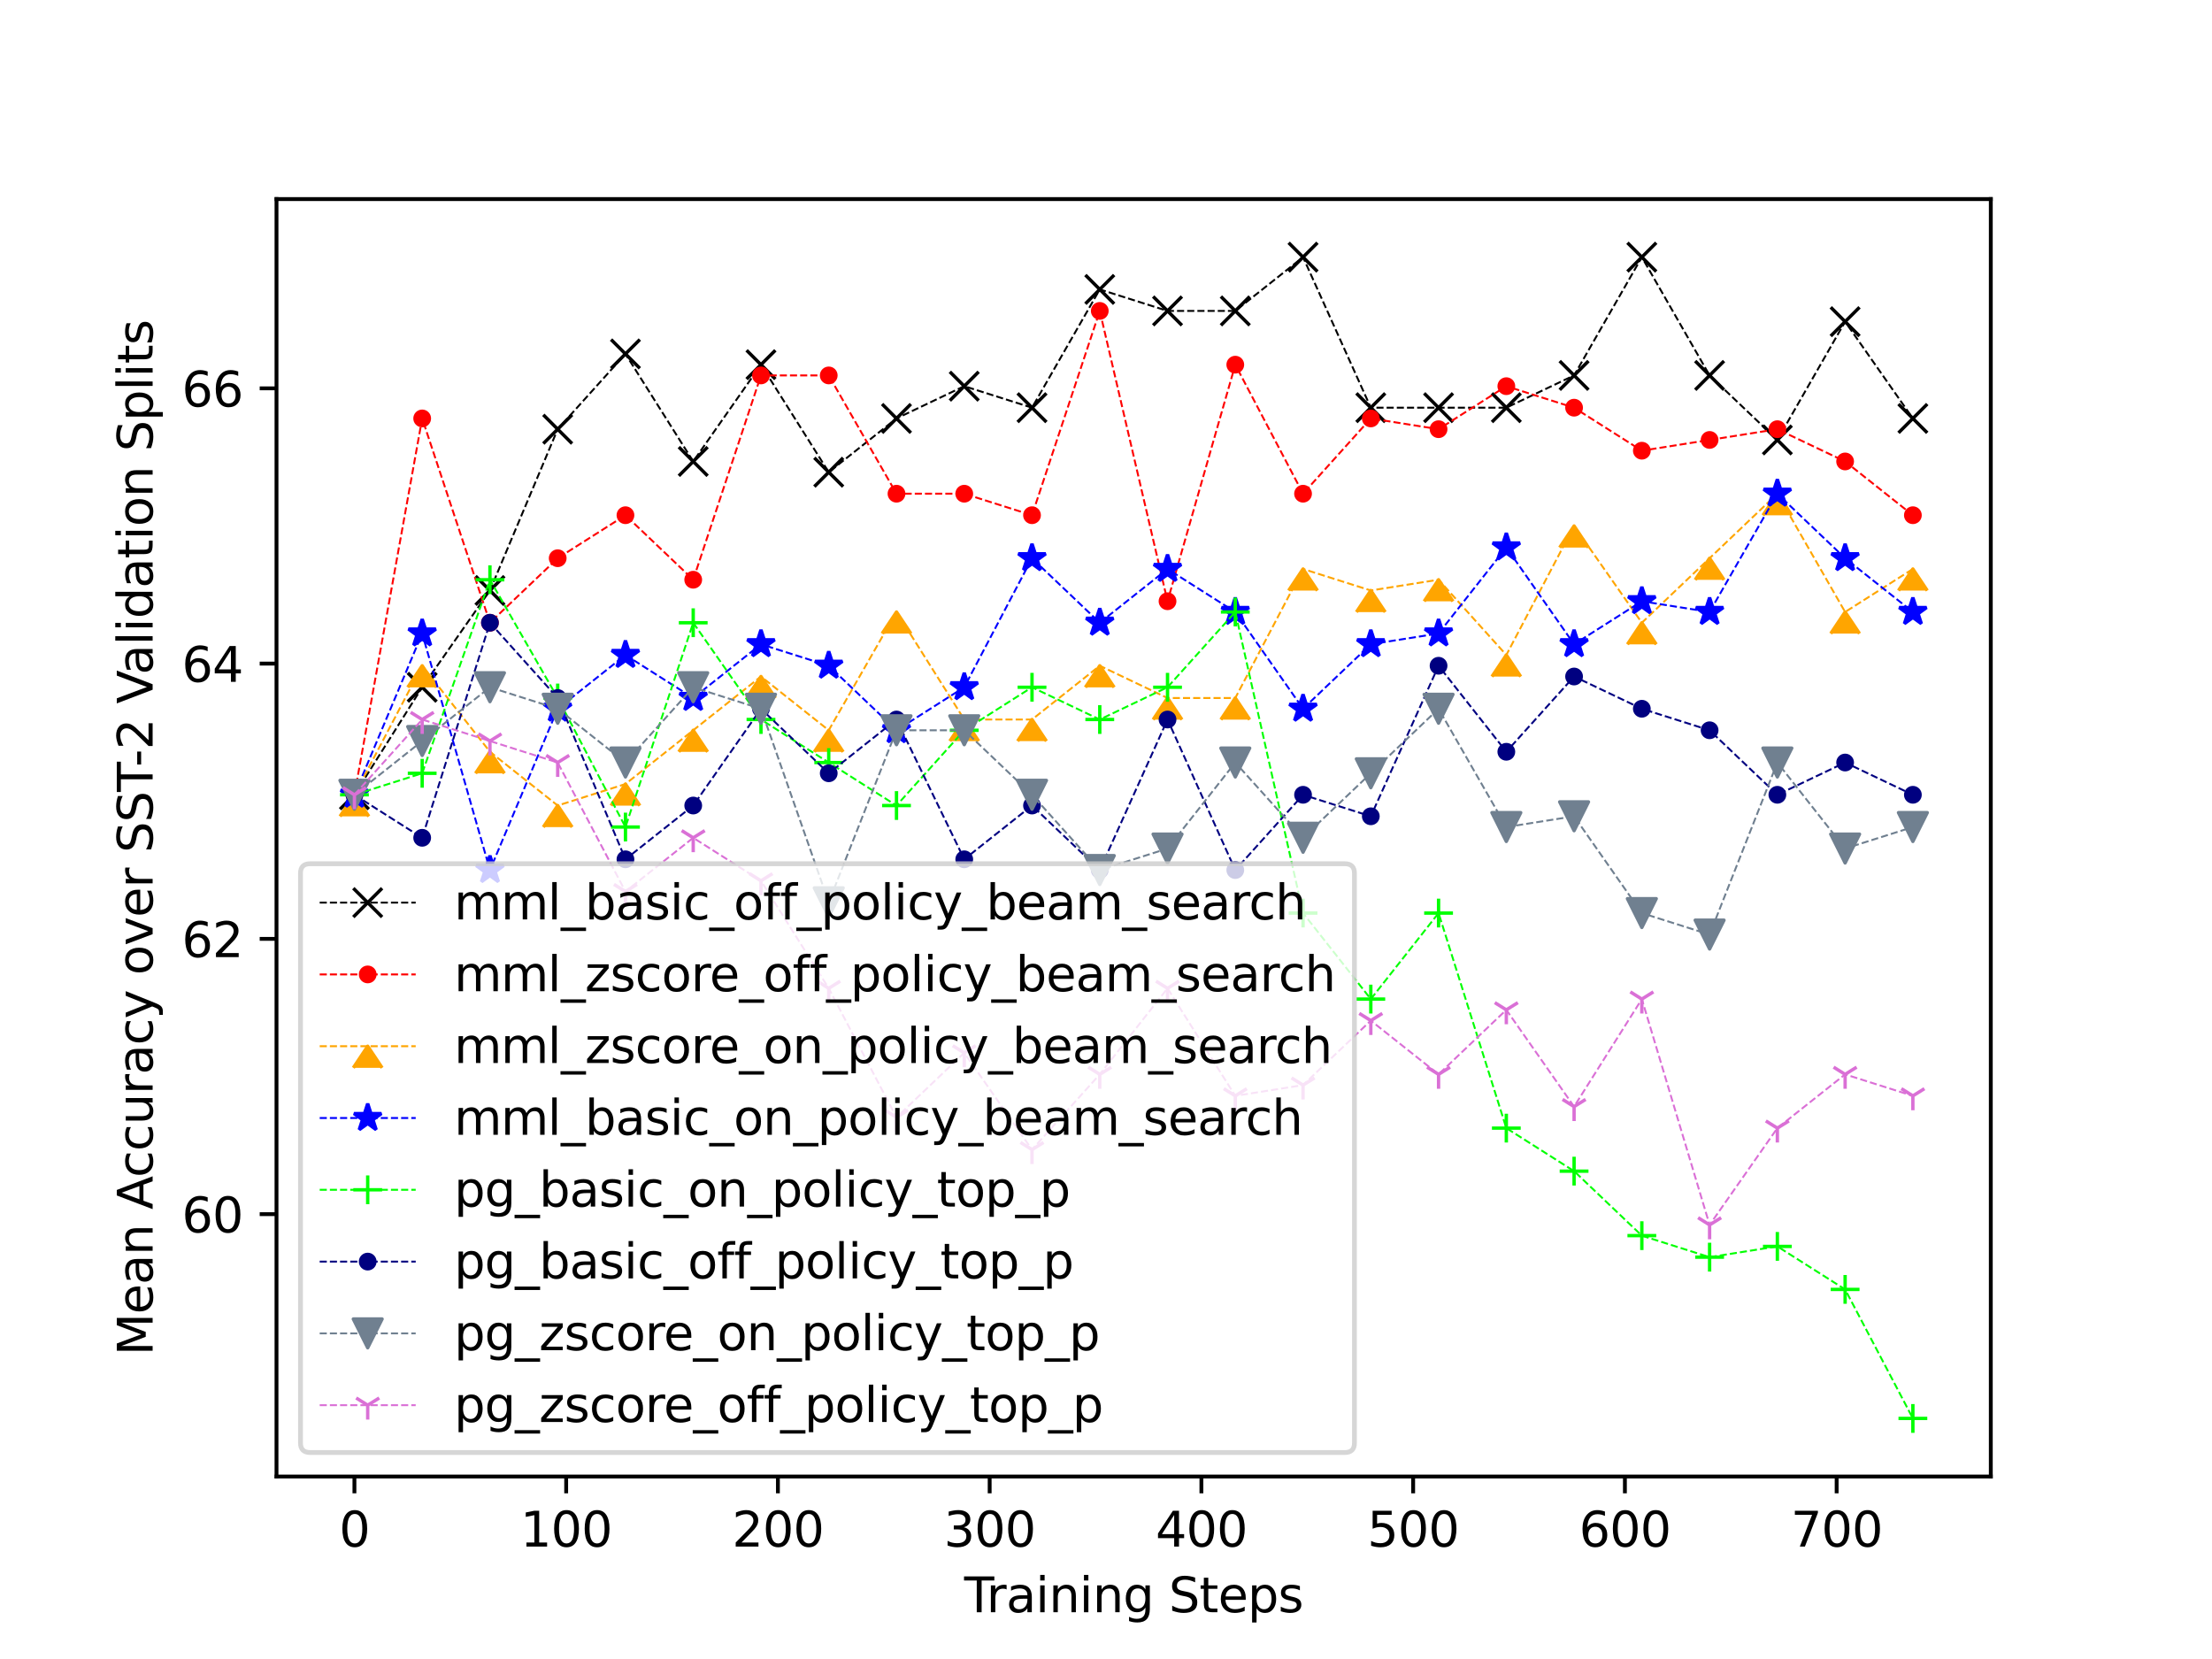 <?xml version="1.0" encoding="utf-8" standalone="no"?>
<!DOCTYPE svg PUBLIC "-//W3C//DTD SVG 1.1//EN"
  "http://www.w3.org/Graphics/SVG/1.1/DTD/svg11.dtd">
<svg xmlns:xlink="http://www.w3.org/1999/xlink" width="460.8pt" height="345.6pt" viewBox="0 0 460.8 345.6" xmlns="http://www.w3.org/2000/svg" version="1.1">
 <defs>
  <style type="text/css">*{stroke-linejoin: round; stroke-linecap: butt}</style>
 </defs>
 <g id="figure_1">
  <g id="patch_1">
   <path d="M 0 345.6
L 460.8 345.6
L 460.8 0
L 0 0
z
" style="fill: #ffffff"/>
  </g>
  <g id="axes_1">
   <g id="patch_2">
    <path d="M 57.6 307.584
L 414.72 307.584
L 414.72 41.472
L 57.6 41.472
z
" style="fill: #ffffff"/>
   </g>
   <g id="matplotlib.axis_1">
    <g id="xtick_1">
     <g id="line2d_1">
      <defs>
       <path id="mca741e7204" d="M 0 0
L 0 3.5
" style="stroke: #000000; stroke-width: 0.8"/>
      </defs>
      <g>
       <use xlink:href="#mca741e7204" x="73.833" y="307.584" style="stroke: #000000; stroke-width: 0.8"/>
      </g>
     </g>
     <g id="text_1">
      <!-- 0 -->
      <g transform="translate(70.651 322.182) scale(0.1 -0.1)">
       <defs>
        <path id="DejaVuSans-30" d="M 2034 4250
Q 1547 4250 1301 3770
Q 1056 3291 1056 2328
Q 1056 1369 1301 889
Q 1547 409 2034 409
Q 2525 409 2770 889
Q 3016 1369 3016 2328
Q 3016 3291 2770 3770
Q 2525 4250 2034 4250
z
M 2034 4750
Q 2819 4750 3233 4129
Q 3647 3509 3647 2328
Q 3647 1150 3233 529
Q 2819 -91 2034 -91
Q 1250 -91 836 529
Q 422 1150 422 2328
Q 422 3509 836 4129
Q 1250 4750 2034 4750
z
" transform="scale(0.016)"/>
       </defs>
       <use xlink:href="#DejaVuSans-30"/>
      </g>
     </g>
    </g>
    <g id="xtick_2">
     <g id="line2d_2">
      <g>
       <use xlink:href="#mca741e7204" x="117.943" y="307.584" style="stroke: #000000; stroke-width: 0.8"/>
      </g>
     </g>
     <g id="text_2">
      <!-- 100 -->
      <g transform="translate(108.4 322.182) scale(0.1 -0.1)">
       <defs>
        <path id="DejaVuSans-31" d="M 794 531
L 1825 531
L 1825 4091
L 703 3866
L 703 4441
L 1819 4666
L 2450 4666
L 2450 531
L 3481 531
L 3481 0
L 794 0
L 794 531
z
" transform="scale(0.016)"/>
       </defs>
       <use xlink:href="#DejaVuSans-31"/>
       <use xlink:href="#DejaVuSans-30" x="63.623"/>
       <use xlink:href="#DejaVuSans-30" x="127.246"/>
      </g>
     </g>
    </g>
    <g id="xtick_3">
     <g id="line2d_3">
      <g>
       <use xlink:href="#mca741e7204" x="162.054" y="307.584" style="stroke: #000000; stroke-width: 0.8"/>
      </g>
     </g>
     <g id="text_3">
      <!-- 200 -->
      <g transform="translate(152.51 322.182) scale(0.1 -0.1)">
       <defs>
        <path id="DejaVuSans-32" d="M 1228 531
L 3431 531
L 3431 0
L 469 0
L 469 531
Q 828 903 1448 1529
Q 2069 2156 2228 2338
Q 2531 2678 2651 2914
Q 2772 3150 2772 3378
Q 2772 3750 2511 3984
Q 2250 4219 1831 4219
Q 1534 4219 1204 4116
Q 875 4013 500 3803
L 500 4441
Q 881 4594 1212 4672
Q 1544 4750 1819 4750
Q 2544 4750 2975 4387
Q 3406 4025 3406 3419
Q 3406 3131 3298 2873
Q 3191 2616 2906 2266
Q 2828 2175 2409 1742
Q 1991 1309 1228 531
z
" transform="scale(0.016)"/>
       </defs>
       <use xlink:href="#DejaVuSans-32"/>
       <use xlink:href="#DejaVuSans-30" x="63.623"/>
       <use xlink:href="#DejaVuSans-30" x="127.246"/>
      </g>
     </g>
    </g>
    <g id="xtick_4">
     <g id="line2d_4">
      <g>
       <use xlink:href="#mca741e7204" x="206.165" y="307.584" style="stroke: #000000; stroke-width: 0.8"/>
      </g>
     </g>
     <g id="text_4">
      <!-- 300 -->
      <g transform="translate(196.621 322.182) scale(0.1 -0.1)">
       <defs>
        <path id="DejaVuSans-33" d="M 2597 2516
Q 3050 2419 3304 2112
Q 3559 1806 3559 1356
Q 3559 666 3084 287
Q 2609 -91 1734 -91
Q 1441 -91 1130 -33
Q 819 25 488 141
L 488 750
Q 750 597 1062 519
Q 1375 441 1716 441
Q 2309 441 2620 675
Q 2931 909 2931 1356
Q 2931 1769 2642 2001
Q 2353 2234 1838 2234
L 1294 2234
L 1294 2753
L 1863 2753
Q 2328 2753 2575 2939
Q 2822 3125 2822 3475
Q 2822 3834 2567 4026
Q 2313 4219 1838 4219
Q 1578 4219 1281 4162
Q 984 4106 628 3988
L 628 4550
Q 988 4650 1302 4700
Q 1616 4750 1894 4750
Q 2613 4750 3031 4423
Q 3450 4097 3450 3541
Q 3450 3153 3228 2886
Q 3006 2619 2597 2516
z
" transform="scale(0.016)"/>
       </defs>
       <use xlink:href="#DejaVuSans-33"/>
       <use xlink:href="#DejaVuSans-30" x="63.623"/>
       <use xlink:href="#DejaVuSans-30" x="127.246"/>
      </g>
     </g>
    </g>
    <g id="xtick_5">
     <g id="line2d_5">
      <g>
       <use xlink:href="#mca741e7204" x="250.275" y="307.584" style="stroke: #000000; stroke-width: 0.8"/>
      </g>
     </g>
     <g id="text_5">
      <!-- 400 -->
      <g transform="translate(240.732 322.182) scale(0.1 -0.1)">
       <defs>
        <path id="DejaVuSans-34" d="M 2419 4116
L 825 1625
L 2419 1625
L 2419 4116
z
M 2253 4666
L 3047 4666
L 3047 1625
L 3713 1625
L 3713 1100
L 3047 1100
L 3047 0
L 2419 0
L 2419 1100
L 313 1100
L 313 1709
L 2253 4666
z
" transform="scale(0.016)"/>
       </defs>
       <use xlink:href="#DejaVuSans-34"/>
       <use xlink:href="#DejaVuSans-30" x="63.623"/>
       <use xlink:href="#DejaVuSans-30" x="127.246"/>
      </g>
     </g>
    </g>
    <g id="xtick_6">
     <g id="line2d_6">
      <g>
       <use xlink:href="#mca741e7204" x="294.386" y="307.584" style="stroke: #000000; stroke-width: 0.8"/>
      </g>
     </g>
     <g id="text_6">
      <!-- 500 -->
      <g transform="translate(284.842 322.182) scale(0.1 -0.1)">
       <defs>
        <path id="DejaVuSans-35" d="M 691 4666
L 3169 4666
L 3169 4134
L 1269 4134
L 1269 2991
Q 1406 3038 1543 3061
Q 1681 3084 1819 3084
Q 2600 3084 3056 2656
Q 3513 2228 3513 1497
Q 3513 744 3044 326
Q 2575 -91 1722 -91
Q 1428 -91 1123 -41
Q 819 9 494 109
L 494 744
Q 775 591 1075 516
Q 1375 441 1709 441
Q 2250 441 2565 725
Q 2881 1009 2881 1497
Q 2881 1984 2565 2268
Q 2250 2553 1709 2553
Q 1456 2553 1204 2497
Q 953 2441 691 2322
L 691 4666
z
" transform="scale(0.016)"/>
       </defs>
       <use xlink:href="#DejaVuSans-35"/>
       <use xlink:href="#DejaVuSans-30" x="63.623"/>
       <use xlink:href="#DejaVuSans-30" x="127.246"/>
      </g>
     </g>
    </g>
    <g id="xtick_7">
     <g id="line2d_7">
      <g>
       <use xlink:href="#mca741e7204" x="338.497" y="307.584" style="stroke: #000000; stroke-width: 0.8"/>
      </g>
     </g>
     <g id="text_7">
      <!-- 600 -->
      <g transform="translate(328.953 322.182) scale(0.1 -0.1)">
       <defs>
        <path id="DejaVuSans-36" d="M 2113 2584
Q 1688 2584 1439 2293
Q 1191 2003 1191 1497
Q 1191 994 1439 701
Q 1688 409 2113 409
Q 2538 409 2786 701
Q 3034 994 3034 1497
Q 3034 2003 2786 2293
Q 2538 2584 2113 2584
z
M 3366 4563
L 3366 3988
Q 3128 4100 2886 4159
Q 2644 4219 2406 4219
Q 1781 4219 1451 3797
Q 1122 3375 1075 2522
Q 1259 2794 1537 2939
Q 1816 3084 2150 3084
Q 2853 3084 3261 2657
Q 3669 2231 3669 1497
Q 3669 778 3244 343
Q 2819 -91 2113 -91
Q 1303 -91 875 529
Q 447 1150 447 2328
Q 447 3434 972 4092
Q 1497 4750 2381 4750
Q 2619 4750 2861 4703
Q 3103 4656 3366 4563
z
" transform="scale(0.016)"/>
       </defs>
       <use xlink:href="#DejaVuSans-36"/>
       <use xlink:href="#DejaVuSans-30" x="63.623"/>
       <use xlink:href="#DejaVuSans-30" x="127.246"/>
      </g>
     </g>
    </g>
    <g id="xtick_8">
     <g id="line2d_8">
      <g>
       <use xlink:href="#mca741e7204" x="382.607" y="307.584" style="stroke: #000000; stroke-width: 0.8"/>
      </g>
     </g>
     <g id="text_8">
      <!-- 700 -->
      <g transform="translate(373.064 322.182) scale(0.1 -0.1)">
       <defs>
        <path id="DejaVuSans-37" d="M 525 4666
L 3525 4666
L 3525 4397
L 1831 0
L 1172 0
L 2766 4134
L 525 4134
L 525 4666
z
" transform="scale(0.016)"/>
       </defs>
       <use xlink:href="#DejaVuSans-37"/>
       <use xlink:href="#DejaVuSans-30" x="63.623"/>
       <use xlink:href="#DejaVuSans-30" x="127.246"/>
      </g>
     </g>
    </g>
    <g id="text_9">
     <!-- Training Steps -->
     <g transform="translate(200.855 335.861) scale(0.1 -0.1)">
      <defs>
       <path id="DejaVuSans-54" d="M -19 4666
L 3928 4666
L 3928 4134
L 2272 4134
L 2272 0
L 1638 0
L 1638 4134
L -19 4134
L -19 4666
z
" transform="scale(0.016)"/>
       <path id="DejaVuSans-72" d="M 2631 2963
Q 2534 3019 2420 3045
Q 2306 3072 2169 3072
Q 1681 3072 1420 2755
Q 1159 2438 1159 1844
L 1159 0
L 581 0
L 581 3500
L 1159 3500
L 1159 2956
Q 1341 3275 1631 3429
Q 1922 3584 2338 3584
Q 2397 3584 2469 3576
Q 2541 3569 2628 3553
L 2631 2963
z
" transform="scale(0.016)"/>
       <path id="DejaVuSans-61" d="M 2194 1759
Q 1497 1759 1228 1600
Q 959 1441 959 1056
Q 959 750 1161 570
Q 1363 391 1709 391
Q 2188 391 2477 730
Q 2766 1069 2766 1631
L 2766 1759
L 2194 1759
z
M 3341 1997
L 3341 0
L 2766 0
L 2766 531
Q 2569 213 2275 61
Q 1981 -91 1556 -91
Q 1019 -91 701 211
Q 384 513 384 1019
Q 384 1609 779 1909
Q 1175 2209 1959 2209
L 2766 2209
L 2766 2266
Q 2766 2663 2505 2880
Q 2244 3097 1772 3097
Q 1472 3097 1187 3025
Q 903 2953 641 2809
L 641 3341
Q 956 3463 1253 3523
Q 1550 3584 1831 3584
Q 2591 3584 2966 3190
Q 3341 2797 3341 1997
z
" transform="scale(0.016)"/>
       <path id="DejaVuSans-69" d="M 603 3500
L 1178 3500
L 1178 0
L 603 0
L 603 3500
z
M 603 4863
L 1178 4863
L 1178 4134
L 603 4134
L 603 4863
z
" transform="scale(0.016)"/>
       <path id="DejaVuSans-6e" d="M 3513 2113
L 3513 0
L 2938 0
L 2938 2094
Q 2938 2591 2744 2837
Q 2550 3084 2163 3084
Q 1697 3084 1428 2787
Q 1159 2491 1159 1978
L 1159 0
L 581 0
L 581 3500
L 1159 3500
L 1159 2956
Q 1366 3272 1645 3428
Q 1925 3584 2291 3584
Q 2894 3584 3203 3211
Q 3513 2838 3513 2113
z
" transform="scale(0.016)"/>
       <path id="DejaVuSans-67" d="M 2906 1791
Q 2906 2416 2648 2759
Q 2391 3103 1925 3103
Q 1463 3103 1205 2759
Q 947 2416 947 1791
Q 947 1169 1205 825
Q 1463 481 1925 481
Q 2391 481 2648 825
Q 2906 1169 2906 1791
z
M 3481 434
Q 3481 -459 3084 -895
Q 2688 -1331 1869 -1331
Q 1566 -1331 1297 -1286
Q 1028 -1241 775 -1147
L 775 -588
Q 1028 -725 1275 -790
Q 1522 -856 1778 -856
Q 2344 -856 2625 -561
Q 2906 -266 2906 331
L 2906 616
Q 2728 306 2450 153
Q 2172 0 1784 0
Q 1141 0 747 490
Q 353 981 353 1791
Q 353 2603 747 3093
Q 1141 3584 1784 3584
Q 2172 3584 2450 3431
Q 2728 3278 2906 2969
L 2906 3500
L 3481 3500
L 3481 434
z
" transform="scale(0.016)"/>
       <path id="DejaVuSans-20" transform="scale(0.016)"/>
       <path id="DejaVuSans-53" d="M 3425 4513
L 3425 3897
Q 3066 4069 2747 4153
Q 2428 4238 2131 4238
Q 1616 4238 1336 4038
Q 1056 3838 1056 3469
Q 1056 3159 1242 3001
Q 1428 2844 1947 2747
L 2328 2669
Q 3034 2534 3370 2195
Q 3706 1856 3706 1288
Q 3706 609 3251 259
Q 2797 -91 1919 -91
Q 1588 -91 1214 -16
Q 841 59 441 206
L 441 856
Q 825 641 1194 531
Q 1563 422 1919 422
Q 2459 422 2753 634
Q 3047 847 3047 1241
Q 3047 1584 2836 1778
Q 2625 1972 2144 2069
L 1759 2144
Q 1053 2284 737 2584
Q 422 2884 422 3419
Q 422 4038 858 4394
Q 1294 4750 2059 4750
Q 2388 4750 2728 4690
Q 3069 4631 3425 4513
z
" transform="scale(0.016)"/>
       <path id="DejaVuSans-74" d="M 1172 4494
L 1172 3500
L 2356 3500
L 2356 3053
L 1172 3053
L 1172 1153
Q 1172 725 1289 603
Q 1406 481 1766 481
L 2356 481
L 2356 0
L 1766 0
Q 1100 0 847 248
Q 594 497 594 1153
L 594 3053
L 172 3053
L 172 3500
L 594 3500
L 594 4494
L 1172 4494
z
" transform="scale(0.016)"/>
       <path id="DejaVuSans-65" d="M 3597 1894
L 3597 1613
L 953 1613
Q 991 1019 1311 708
Q 1631 397 2203 397
Q 2534 397 2845 478
Q 3156 559 3463 722
L 3463 178
Q 3153 47 2828 -22
Q 2503 -91 2169 -91
Q 1331 -91 842 396
Q 353 884 353 1716
Q 353 2575 817 3079
Q 1281 3584 2069 3584
Q 2775 3584 3186 3129
Q 3597 2675 3597 1894
z
M 3022 2063
Q 3016 2534 2758 2815
Q 2500 3097 2075 3097
Q 1594 3097 1305 2825
Q 1016 2553 972 2059
L 3022 2063
z
" transform="scale(0.016)"/>
       <path id="DejaVuSans-70" d="M 1159 525
L 1159 -1331
L 581 -1331
L 581 3500
L 1159 3500
L 1159 2969
Q 1341 3281 1617 3432
Q 1894 3584 2278 3584
Q 2916 3584 3314 3078
Q 3713 2572 3713 1747
Q 3713 922 3314 415
Q 2916 -91 2278 -91
Q 1894 -91 1617 61
Q 1341 213 1159 525
z
M 3116 1747
Q 3116 2381 2855 2742
Q 2594 3103 2138 3103
Q 1681 3103 1420 2742
Q 1159 2381 1159 1747
Q 1159 1113 1420 752
Q 1681 391 2138 391
Q 2594 391 2855 752
Q 3116 1113 3116 1747
z
" transform="scale(0.016)"/>
       <path id="DejaVuSans-73" d="M 2834 3397
L 2834 2853
Q 2591 2978 2328 3040
Q 2066 3103 1784 3103
Q 1356 3103 1142 2972
Q 928 2841 928 2578
Q 928 2378 1081 2264
Q 1234 2150 1697 2047
L 1894 2003
Q 2506 1872 2764 1633
Q 3022 1394 3022 966
Q 3022 478 2636 193
Q 2250 -91 1575 -91
Q 1294 -91 989 -36
Q 684 19 347 128
L 347 722
Q 666 556 975 473
Q 1284 391 1588 391
Q 1994 391 2212 530
Q 2431 669 2431 922
Q 2431 1156 2273 1281
Q 2116 1406 1581 1522
L 1381 1569
Q 847 1681 609 1914
Q 372 2147 372 2553
Q 372 3047 722 3315
Q 1072 3584 1716 3584
Q 2034 3584 2315 3537
Q 2597 3491 2834 3397
z
" transform="scale(0.016)"/>
      </defs>
      <use xlink:href="#DejaVuSans-54"/>
      <use xlink:href="#DejaVuSans-72" x="46.334"/>
      <use xlink:href="#DejaVuSans-61" x="87.447"/>
      <use xlink:href="#DejaVuSans-69" x="148.727"/>
      <use xlink:href="#DejaVuSans-6e" x="176.51"/>
      <use xlink:href="#DejaVuSans-69" x="239.889"/>
      <use xlink:href="#DejaVuSans-6e" x="267.672"/>
      <use xlink:href="#DejaVuSans-67" x="331.051"/>
      <use xlink:href="#DejaVuSans-20" x="394.527"/>
      <use xlink:href="#DejaVuSans-53" x="426.314"/>
      <use xlink:href="#DejaVuSans-74" x="489.791"/>
      <use xlink:href="#DejaVuSans-65" x="529"/>
      <use xlink:href="#DejaVuSans-70" x="590.523"/>
      <use xlink:href="#DejaVuSans-73" x="654"/>
     </g>
    </g>
   </g>
   <g id="matplotlib.axis_2">
    <g id="ytick_1">
     <g id="line2d_9">
      <defs>
       <path id="mbcea9d3b82" d="M 0 0
L -3.5 0
" style="stroke: #000000; stroke-width: 0.8"/>
      </defs>
      <g>
       <use xlink:href="#mbcea9d3b82" x="57.6" y="252.928" style="stroke: #000000; stroke-width: 0.8"/>
      </g>
     </g>
     <g id="text_10">
      <!-- 60 -->
      <g transform="translate(37.875 256.727) scale(0.1 -0.1)">
       <use xlink:href="#DejaVuSans-36"/>
       <use xlink:href="#DejaVuSans-30" x="63.623"/>
      </g>
     </g>
    </g>
    <g id="ytick_2">
     <g id="line2d_10">
      <g>
       <use xlink:href="#mbcea9d3b82" x="57.6" y="195.584" style="stroke: #000000; stroke-width: 0.8"/>
      </g>
     </g>
     <g id="text_11">
      <!-- 62 -->
      <g transform="translate(37.875 199.383) scale(0.1 -0.1)">
       <use xlink:href="#DejaVuSans-36"/>
       <use xlink:href="#DejaVuSans-32" x="63.623"/>
      </g>
     </g>
    </g>
    <g id="ytick_3">
     <g id="line2d_11">
      <g>
       <use xlink:href="#mbcea9d3b82" x="57.6" y="138.24" style="stroke: #000000; stroke-width: 0.8"/>
      </g>
     </g>
     <g id="text_12">
      <!-- 64 -->
      <g transform="translate(37.875 142.039) scale(0.1 -0.1)">
       <use xlink:href="#DejaVuSans-36"/>
       <use xlink:href="#DejaVuSans-34" x="63.623"/>
      </g>
     </g>
    </g>
    <g id="ytick_4">
     <g id="line2d_12">
      <g>
       <use xlink:href="#mbcea9d3b82" x="57.6" y="80.896" style="stroke: #000000; stroke-width: 0.8"/>
      </g>
     </g>
     <g id="text_13">
      <!-- 66 -->
      <g transform="translate(37.875 84.695) scale(0.1 -0.1)">
       <use xlink:href="#DejaVuSans-36"/>
       <use xlink:href="#DejaVuSans-36" x="63.623"/>
      </g>
     </g>
    </g>
    <g id="text_14">
     <!-- Mean Accuracy over SST-2 Validation Splits -->
     <g transform="translate(31.795 282.389) rotate(-90) scale(0.1 -0.1)">
      <defs>
       <path id="DejaVuSans-4d" d="M 628 4666
L 1569 4666
L 2759 1491
L 3956 4666
L 4897 4666
L 4897 0
L 4281 0
L 4281 4097
L 3078 897
L 2444 897
L 1241 4097
L 1241 0
L 628 0
L 628 4666
z
" transform="scale(0.016)"/>
       <path id="DejaVuSans-41" d="M 2188 4044
L 1331 1722
L 3047 1722
L 2188 4044
z
M 1831 4666
L 2547 4666
L 4325 0
L 3669 0
L 3244 1197
L 1141 1197
L 716 0
L 50 0
L 1831 4666
z
" transform="scale(0.016)"/>
       <path id="DejaVuSans-63" d="M 3122 3366
L 3122 2828
Q 2878 2963 2633 3030
Q 2388 3097 2138 3097
Q 1578 3097 1268 2742
Q 959 2388 959 1747
Q 959 1106 1268 751
Q 1578 397 2138 397
Q 2388 397 2633 464
Q 2878 531 3122 666
L 3122 134
Q 2881 22 2623 -34
Q 2366 -91 2075 -91
Q 1284 -91 818 406
Q 353 903 353 1747
Q 353 2603 823 3093
Q 1294 3584 2113 3584
Q 2378 3584 2631 3529
Q 2884 3475 3122 3366
z
" transform="scale(0.016)"/>
       <path id="DejaVuSans-75" d="M 544 1381
L 544 3500
L 1119 3500
L 1119 1403
Q 1119 906 1312 657
Q 1506 409 1894 409
Q 2359 409 2629 706
Q 2900 1003 2900 1516
L 2900 3500
L 3475 3500
L 3475 0
L 2900 0
L 2900 538
Q 2691 219 2414 64
Q 2138 -91 1772 -91
Q 1169 -91 856 284
Q 544 659 544 1381
z
M 1991 3584
L 1991 3584
z
" transform="scale(0.016)"/>
       <path id="DejaVuSans-79" d="M 2059 -325
Q 1816 -950 1584 -1140
Q 1353 -1331 966 -1331
L 506 -1331
L 506 -850
L 844 -850
Q 1081 -850 1212 -737
Q 1344 -625 1503 -206
L 1606 56
L 191 3500
L 800 3500
L 1894 763
L 2988 3500
L 3597 3500
L 2059 -325
z
" transform="scale(0.016)"/>
       <path id="DejaVuSans-6f" d="M 1959 3097
Q 1497 3097 1228 2736
Q 959 2375 959 1747
Q 959 1119 1226 758
Q 1494 397 1959 397
Q 2419 397 2687 759
Q 2956 1122 2956 1747
Q 2956 2369 2687 2733
Q 2419 3097 1959 3097
z
M 1959 3584
Q 2709 3584 3137 3096
Q 3566 2609 3566 1747
Q 3566 888 3137 398
Q 2709 -91 1959 -91
Q 1206 -91 779 398
Q 353 888 353 1747
Q 353 2609 779 3096
Q 1206 3584 1959 3584
z
" transform="scale(0.016)"/>
       <path id="DejaVuSans-76" d="M 191 3500
L 800 3500
L 1894 563
L 2988 3500
L 3597 3500
L 2284 0
L 1503 0
L 191 3500
z
" transform="scale(0.016)"/>
       <path id="DejaVuSans-2d" d="M 313 2009
L 1997 2009
L 1997 1497
L 313 1497
L 313 2009
z
" transform="scale(0.016)"/>
       <path id="DejaVuSans-56" d="M 1831 0
L 50 4666
L 709 4666
L 2188 738
L 3669 4666
L 4325 4666
L 2547 0
L 1831 0
z
" transform="scale(0.016)"/>
       <path id="DejaVuSans-6c" d="M 603 4863
L 1178 4863
L 1178 0
L 603 0
L 603 4863
z
" transform="scale(0.016)"/>
       <path id="DejaVuSans-64" d="M 2906 2969
L 2906 4863
L 3481 4863
L 3481 0
L 2906 0
L 2906 525
Q 2725 213 2448 61
Q 2172 -91 1784 -91
Q 1150 -91 751 415
Q 353 922 353 1747
Q 353 2572 751 3078
Q 1150 3584 1784 3584
Q 2172 3584 2448 3432
Q 2725 3281 2906 2969
z
M 947 1747
Q 947 1113 1208 752
Q 1469 391 1925 391
Q 2381 391 2643 752
Q 2906 1113 2906 1747
Q 2906 2381 2643 2742
Q 2381 3103 1925 3103
Q 1469 3103 1208 2742
Q 947 2381 947 1747
z
" transform="scale(0.016)"/>
      </defs>
      <use xlink:href="#DejaVuSans-4d"/>
      <use xlink:href="#DejaVuSans-65" x="86.279"/>
      <use xlink:href="#DejaVuSans-61" x="147.803"/>
      <use xlink:href="#DejaVuSans-6e" x="209.082"/>
      <use xlink:href="#DejaVuSans-20" x="272.461"/>
      <use xlink:href="#DejaVuSans-41" x="304.248"/>
      <use xlink:href="#DejaVuSans-63" x="370.906"/>
      <use xlink:href="#DejaVuSans-63" x="425.887"/>
      <use xlink:href="#DejaVuSans-75" x="480.867"/>
      <use xlink:href="#DejaVuSans-72" x="544.246"/>
      <use xlink:href="#DejaVuSans-61" x="585.359"/>
      <use xlink:href="#DejaVuSans-63" x="646.639"/>
      <use xlink:href="#DejaVuSans-79" x="701.619"/>
      <use xlink:href="#DejaVuSans-20" x="760.799"/>
      <use xlink:href="#DejaVuSans-6f" x="792.586"/>
      <use xlink:href="#DejaVuSans-76" x="853.768"/>
      <use xlink:href="#DejaVuSans-65" x="912.947"/>
      <use xlink:href="#DejaVuSans-72" x="974.471"/>
      <use xlink:href="#DejaVuSans-20" x="1015.584"/>
      <use xlink:href="#DejaVuSans-53" x="1047.371"/>
      <use xlink:href="#DejaVuSans-53" x="1110.848"/>
      <use xlink:href="#DejaVuSans-54" x="1174.324"/>
      <use xlink:href="#DejaVuSans-2d" x="1226.283"/>
      <use xlink:href="#DejaVuSans-32" x="1262.367"/>
      <use xlink:href="#DejaVuSans-20" x="1325.99"/>
      <use xlink:href="#DejaVuSans-56" x="1357.777"/>
      <use xlink:href="#DejaVuSans-61" x="1418.436"/>
      <use xlink:href="#DejaVuSans-6c" x="1479.715"/>
      <use xlink:href="#DejaVuSans-69" x="1507.498"/>
      <use xlink:href="#DejaVuSans-64" x="1535.281"/>
      <use xlink:href="#DejaVuSans-61" x="1598.758"/>
      <use xlink:href="#DejaVuSans-74" x="1660.037"/>
      <use xlink:href="#DejaVuSans-69" x="1699.246"/>
      <use xlink:href="#DejaVuSans-6f" x="1727.029"/>
      <use xlink:href="#DejaVuSans-6e" x="1788.211"/>
      <use xlink:href="#DejaVuSans-20" x="1851.59"/>
      <use xlink:href="#DejaVuSans-53" x="1883.377"/>
      <use xlink:href="#DejaVuSans-70" x="1946.854"/>
      <use xlink:href="#DejaVuSans-6c" x="2010.33"/>
      <use xlink:href="#DejaVuSans-69" x="2038.113"/>
      <use xlink:href="#DejaVuSans-74" x="2065.896"/>
      <use xlink:href="#DejaVuSans-73" x="2105.105"/>
     </g>
    </g>
   </g>
   <g id="line2d_13">
    <path d="M 73.833 165.568
L 87.948 143.168
L 102.064 123.008
L 116.179 89.408
L 130.294 73.728
L 144.41 96.128
L 158.525 75.968
L 172.641 98.368
L 186.756 87.168
L 200.871 80.448
L 214.987 84.928
L 229.102 60.288
L 243.218 64.768
L 257.333 64.768
L 271.449 53.568
L 285.564 84.928
L 299.679 84.928
L 313.795 84.928
L 327.91 78.208
L 342.026 53.568
L 356.141 78.208
L 370.256 91.648
L 384.372 67.008
L 398.487 87.168
" clip-path="url(#pa1aefd141c)" style="fill: none; stroke-dasharray: 1.48,0.64; stroke-dashoffset: 0; stroke: #000000; stroke-width: 0.4"/>
    <defs>
     <path id="m834d9cf6a9" d="M -3 3
L 3 -3
M -3 -3
L 3 3
" style="stroke: #000000; stroke-width: 0.7"/>
    </defs>
    <g clip-path="url(#pa1aefd141c)">
     <use xlink:href="#m834d9cf6a9" x="73.833" y="165.568" style="stroke: #000000; stroke-width: 0.7"/>
     <use xlink:href="#m834d9cf6a9" x="87.948" y="143.168" style="stroke: #000000; stroke-width: 0.7"/>
     <use xlink:href="#m834d9cf6a9" x="102.064" y="123.008" style="stroke: #000000; stroke-width: 0.7"/>
     <use xlink:href="#m834d9cf6a9" x="116.179" y="89.408" style="stroke: #000000; stroke-width: 0.7"/>
     <use xlink:href="#m834d9cf6a9" x="130.294" y="73.728" style="stroke: #000000; stroke-width: 0.7"/>
     <use xlink:href="#m834d9cf6a9" x="144.41" y="96.128" style="stroke: #000000; stroke-width: 0.7"/>
     <use xlink:href="#m834d9cf6a9" x="158.525" y="75.968" style="stroke: #000000; stroke-width: 0.7"/>
     <use xlink:href="#m834d9cf6a9" x="172.641" y="98.368" style="stroke: #000000; stroke-width: 0.7"/>
     <use xlink:href="#m834d9cf6a9" x="186.756" y="87.168" style="stroke: #000000; stroke-width: 0.7"/>
     <use xlink:href="#m834d9cf6a9" x="200.871" y="80.448" style="stroke: #000000; stroke-width: 0.7"/>
     <use xlink:href="#m834d9cf6a9" x="214.987" y="84.928" style="stroke: #000000; stroke-width: 0.7"/>
     <use xlink:href="#m834d9cf6a9" x="229.102" y="60.288" style="stroke: #000000; stroke-width: 0.7"/>
     <use xlink:href="#m834d9cf6a9" x="243.218" y="64.768" style="stroke: #000000; stroke-width: 0.7"/>
     <use xlink:href="#m834d9cf6a9" x="257.333" y="64.768" style="stroke: #000000; stroke-width: 0.7"/>
     <use xlink:href="#m834d9cf6a9" x="271.449" y="53.568" style="stroke: #000000; stroke-width: 0.7"/>
     <use xlink:href="#m834d9cf6a9" x="285.564" y="84.928" style="stroke: #000000; stroke-width: 0.7"/>
     <use xlink:href="#m834d9cf6a9" x="299.679" y="84.928" style="stroke: #000000; stroke-width: 0.7"/>
     <use xlink:href="#m834d9cf6a9" x="313.795" y="84.928" style="stroke: #000000; stroke-width: 0.7"/>
     <use xlink:href="#m834d9cf6a9" x="327.91" y="78.208" style="stroke: #000000; stroke-width: 0.7"/>
     <use xlink:href="#m834d9cf6a9" x="342.026" y="53.568" style="stroke: #000000; stroke-width: 0.7"/>
     <use xlink:href="#m834d9cf6a9" x="356.141" y="78.208" style="stroke: #000000; stroke-width: 0.7"/>
     <use xlink:href="#m834d9cf6a9" x="370.256" y="91.648" style="stroke: #000000; stroke-width: 0.7"/>
     <use xlink:href="#m834d9cf6a9" x="384.372" y="67.008" style="stroke: #000000; stroke-width: 0.7"/>
     <use xlink:href="#m834d9cf6a9" x="398.487" y="87.168" style="stroke: #000000; stroke-width: 0.7"/>
    </g>
   </g>
   <g id="line2d_14">
    <path d="M 73.833 165.568
L 87.948 87.168
L 102.064 129.728
L 116.179 116.288
L 130.294 107.328
L 144.41 120.768
L 158.525 78.208
L 172.641 78.208
L 186.756 102.848
L 200.871 102.848
L 214.987 107.328
L 229.102 64.768
L 243.218 125.248
L 257.333 75.968
L 271.449 102.848
L 285.564 87.168
L 299.679 89.408
L 313.795 80.448
L 327.91 84.928
L 342.026 93.888
L 356.141 91.648
L 370.256 89.408
L 384.372 96.128
L 398.487 107.328
" clip-path="url(#pa1aefd141c)" style="fill: none; stroke-dasharray: 1.48,0.64; stroke-dashoffset: 0; stroke: #ff0000; stroke-width: 0.4"/>
    <defs>
     <path id="m3d33418356" d="M 0 1.5
C 0.398 1.5 0.779 1.342 1.061 1.061
C 1.342 0.779 1.5 0.398 1.5 0
C 1.5 -0.398 1.342 -0.779 1.061 -1.061
C 0.779 -1.342 0.398 -1.5 0 -1.5
C -0.398 -1.5 -0.779 -1.342 -1.061 -1.061
C -1.342 -0.779 -1.5 -0.398 -1.5 0
C -1.5 0.398 -1.342 0.779 -1.061 1.061
C -0.779 1.342 -0.398 1.5 0 1.5
z
" style="stroke: #ff0000; stroke-width: 0.7"/>
    </defs>
    <g clip-path="url(#pa1aefd141c)">
     <use xlink:href="#m3d33418356" x="73.833" y="165.568" style="fill: #ff0000; stroke: #ff0000; stroke-width: 0.7"/>
     <use xlink:href="#m3d33418356" x="87.948" y="87.168" style="fill: #ff0000; stroke: #ff0000; stroke-width: 0.7"/>
     <use xlink:href="#m3d33418356" x="102.064" y="129.728" style="fill: #ff0000; stroke: #ff0000; stroke-width: 0.7"/>
     <use xlink:href="#m3d33418356" x="116.179" y="116.288" style="fill: #ff0000; stroke: #ff0000; stroke-width: 0.7"/>
     <use xlink:href="#m3d33418356" x="130.294" y="107.328" style="fill: #ff0000; stroke: #ff0000; stroke-width: 0.7"/>
     <use xlink:href="#m3d33418356" x="144.41" y="120.768" style="fill: #ff0000; stroke: #ff0000; stroke-width: 0.7"/>
     <use xlink:href="#m3d33418356" x="158.525" y="78.208" style="fill: #ff0000; stroke: #ff0000; stroke-width: 0.7"/>
     <use xlink:href="#m3d33418356" x="172.641" y="78.208" style="fill: #ff0000; stroke: #ff0000; stroke-width: 0.7"/>
     <use xlink:href="#m3d33418356" x="186.756" y="102.848" style="fill: #ff0000; stroke: #ff0000; stroke-width: 0.7"/>
     <use xlink:href="#m3d33418356" x="200.871" y="102.848" style="fill: #ff0000; stroke: #ff0000; stroke-width: 0.7"/>
     <use xlink:href="#m3d33418356" x="214.987" y="107.328" style="fill: #ff0000; stroke: #ff0000; stroke-width: 0.7"/>
     <use xlink:href="#m3d33418356" x="229.102" y="64.768" style="fill: #ff0000; stroke: #ff0000; stroke-width: 0.7"/>
     <use xlink:href="#m3d33418356" x="243.218" y="125.248" style="fill: #ff0000; stroke: #ff0000; stroke-width: 0.7"/>
     <use xlink:href="#m3d33418356" x="257.333" y="75.968" style="fill: #ff0000; stroke: #ff0000; stroke-width: 0.7"/>
     <use xlink:href="#m3d33418356" x="271.449" y="102.848" style="fill: #ff0000; stroke: #ff0000; stroke-width: 0.7"/>
     <use xlink:href="#m3d33418356" x="285.564" y="87.168" style="fill: #ff0000; stroke: #ff0000; stroke-width: 0.7"/>
     <use xlink:href="#m3d33418356" x="299.679" y="89.408" style="fill: #ff0000; stroke: #ff0000; stroke-width: 0.7"/>
     <use xlink:href="#m3d33418356" x="313.795" y="80.448" style="fill: #ff0000; stroke: #ff0000; stroke-width: 0.7"/>
     <use xlink:href="#m3d33418356" x="327.91" y="84.928" style="fill: #ff0000; stroke: #ff0000; stroke-width: 0.7"/>
     <use xlink:href="#m3d33418356" x="342.026" y="93.888" style="fill: #ff0000; stroke: #ff0000; stroke-width: 0.7"/>
     <use xlink:href="#m3d33418356" x="356.141" y="91.648" style="fill: #ff0000; stroke: #ff0000; stroke-width: 0.7"/>
     <use xlink:href="#m3d33418356" x="370.256" y="89.408" style="fill: #ff0000; stroke: #ff0000; stroke-width: 0.7"/>
     <use xlink:href="#m3d33418356" x="384.372" y="96.128" style="fill: #ff0000; stroke: #ff0000; stroke-width: 0.7"/>
     <use xlink:href="#m3d33418356" x="398.487" y="107.328" style="fill: #ff0000; stroke: #ff0000; stroke-width: 0.7"/>
    </g>
   </g>
   <g id="line2d_15">
    <path d="M 73.833 165.568
L 87.948 138.688
L 102.064 156.608
L 116.179 167.808
L 130.294 163.328
L 144.41 152.128
L 158.525 140.928
L 172.641 152.128
L 186.756 127.488
L 200.871 149.888
L 214.987 149.888
L 229.102 138.688
L 243.218 145.408
L 257.333 145.408
L 271.449 118.528
L 285.564 123.008
L 299.679 120.768
L 313.795 136.448
L 327.91 109.568
L 342.026 129.728
L 356.141 116.288
L 370.256 102.848
L 384.372 127.488
L 398.487 118.528
" clip-path="url(#pa1aefd141c)" style="fill: none; stroke-dasharray: 1.48,0.64; stroke-dashoffset: 0; stroke: #ffa500; stroke-width: 0.4"/>
    <defs>
     <path id="mdc7761ba43" d="M 3 4.5
L 0 0
L -3 4.5
" style="stroke: #ffa500; stroke-width: 0.7; stroke-linejoin: miter"/>
    </defs>
    <g clip-path="url(#pa1aefd141c)">
     <use xlink:href="#mdc7761ba43" x="73.833" y="165.568" style="fill: #ffa500; stroke: #ffa500; stroke-width: 0.7; stroke-linejoin: miter"/>
     <use xlink:href="#mdc7761ba43" x="87.948" y="138.688" style="fill: #ffa500; stroke: #ffa500; stroke-width: 0.7; stroke-linejoin: miter"/>
     <use xlink:href="#mdc7761ba43" x="102.064" y="156.608" style="fill: #ffa500; stroke: #ffa500; stroke-width: 0.7; stroke-linejoin: miter"/>
     <use xlink:href="#mdc7761ba43" x="116.179" y="167.808" style="fill: #ffa500; stroke: #ffa500; stroke-width: 0.7; stroke-linejoin: miter"/>
     <use xlink:href="#mdc7761ba43" x="130.294" y="163.328" style="fill: #ffa500; stroke: #ffa500; stroke-width: 0.7; stroke-linejoin: miter"/>
     <use xlink:href="#mdc7761ba43" x="144.41" y="152.128" style="fill: #ffa500; stroke: #ffa500; stroke-width: 0.7; stroke-linejoin: miter"/>
     <use xlink:href="#mdc7761ba43" x="158.525" y="140.928" style="fill: #ffa500; stroke: #ffa500; stroke-width: 0.7; stroke-linejoin: miter"/>
     <use xlink:href="#mdc7761ba43" x="172.641" y="152.128" style="fill: #ffa500; stroke: #ffa500; stroke-width: 0.7; stroke-linejoin: miter"/>
     <use xlink:href="#mdc7761ba43" x="186.756" y="127.488" style="fill: #ffa500; stroke: #ffa500; stroke-width: 0.7; stroke-linejoin: miter"/>
     <use xlink:href="#mdc7761ba43" x="200.871" y="149.888" style="fill: #ffa500; stroke: #ffa500; stroke-width: 0.7; stroke-linejoin: miter"/>
     <use xlink:href="#mdc7761ba43" x="214.987" y="149.888" style="fill: #ffa500; stroke: #ffa500; stroke-width: 0.7; stroke-linejoin: miter"/>
     <use xlink:href="#mdc7761ba43" x="229.102" y="138.688" style="fill: #ffa500; stroke: #ffa500; stroke-width: 0.7; stroke-linejoin: miter"/>
     <use xlink:href="#mdc7761ba43" x="243.218" y="145.408" style="fill: #ffa500; stroke: #ffa500; stroke-width: 0.7; stroke-linejoin: miter"/>
     <use xlink:href="#mdc7761ba43" x="257.333" y="145.408" style="fill: #ffa500; stroke: #ffa500; stroke-width: 0.7; stroke-linejoin: miter"/>
     <use xlink:href="#mdc7761ba43" x="271.449" y="118.528" style="fill: #ffa500; stroke: #ffa500; stroke-width: 0.7; stroke-linejoin: miter"/>
     <use xlink:href="#mdc7761ba43" x="285.564" y="123.008" style="fill: #ffa500; stroke: #ffa500; stroke-width: 0.7; stroke-linejoin: miter"/>
     <use xlink:href="#mdc7761ba43" x="299.679" y="120.768" style="fill: #ffa500; stroke: #ffa500; stroke-width: 0.7; stroke-linejoin: miter"/>
     <use xlink:href="#mdc7761ba43" x="313.795" y="136.448" style="fill: #ffa500; stroke: #ffa500; stroke-width: 0.7; stroke-linejoin: miter"/>
     <use xlink:href="#mdc7761ba43" x="327.91" y="109.568" style="fill: #ffa500; stroke: #ffa500; stroke-width: 0.7; stroke-linejoin: miter"/>
     <use xlink:href="#mdc7761ba43" x="342.026" y="129.728" style="fill: #ffa500; stroke: #ffa500; stroke-width: 0.7; stroke-linejoin: miter"/>
     <use xlink:href="#mdc7761ba43" x="356.141" y="116.288" style="fill: #ffa500; stroke: #ffa500; stroke-width: 0.7; stroke-linejoin: miter"/>
     <use xlink:href="#mdc7761ba43" x="370.256" y="102.848" style="fill: #ffa500; stroke: #ffa500; stroke-width: 0.7; stroke-linejoin: miter"/>
     <use xlink:href="#mdc7761ba43" x="384.372" y="127.488" style="fill: #ffa500; stroke: #ffa500; stroke-width: 0.7; stroke-linejoin: miter"/>
     <use xlink:href="#mdc7761ba43" x="398.487" y="118.528" style="fill: #ffa500; stroke: #ffa500; stroke-width: 0.7; stroke-linejoin: miter"/>
    </g>
   </g>
   <g id="line2d_16">
    <path d="M 73.833 165.568
L 87.948 131.968
L 102.064 181.248
L 116.179 147.648
L 130.294 136.448
L 144.41 145.408
L 158.525 134.208
L 172.641 138.688
L 186.756 152.128
L 200.871 143.168
L 214.987 116.288
L 229.102 129.728
L 243.218 118.528
L 257.333 127.488
L 271.449 147.648
L 285.564 134.208
L 299.679 131.968
L 313.795 114.048
L 327.91 134.208
L 342.026 125.248
L 356.141 127.488
L 370.256 102.848
L 384.372 116.288
L 398.487 127.488
" clip-path="url(#pa1aefd141c)" style="fill: none; stroke-dasharray: 1.48,0.64; stroke-dashoffset: 0; stroke: #0000ff; stroke-width: 0.4"/>
    <defs>
     <path id="m53372f29d3" d="M 0 -3
L -0.674 -0.927
L -2.853 -0.927
L -1.09 0.354
L -1.763 2.427
L -0 1.146
L 1.763 2.427
L 1.09 0.354
L 2.853 -0.927
L 0.674 -0.927
z
" style="stroke: #0000ff; stroke-width: 0.7; stroke-linejoin: bevel"/>
    </defs>
    <g clip-path="url(#pa1aefd141c)">
     <use xlink:href="#m53372f29d3" x="73.833" y="165.568" style="fill: #0000ff; stroke: #0000ff; stroke-width: 0.7; stroke-linejoin: bevel"/>
     <use xlink:href="#m53372f29d3" x="87.948" y="131.968" style="fill: #0000ff; stroke: #0000ff; stroke-width: 0.7; stroke-linejoin: bevel"/>
     <use xlink:href="#m53372f29d3" x="102.064" y="181.248" style="fill: #0000ff; stroke: #0000ff; stroke-width: 0.7; stroke-linejoin: bevel"/>
     <use xlink:href="#m53372f29d3" x="116.179" y="147.648" style="fill: #0000ff; stroke: #0000ff; stroke-width: 0.7; stroke-linejoin: bevel"/>
     <use xlink:href="#m53372f29d3" x="130.294" y="136.448" style="fill: #0000ff; stroke: #0000ff; stroke-width: 0.7; stroke-linejoin: bevel"/>
     <use xlink:href="#m53372f29d3" x="144.41" y="145.408" style="fill: #0000ff; stroke: #0000ff; stroke-width: 0.7; stroke-linejoin: bevel"/>
     <use xlink:href="#m53372f29d3" x="158.525" y="134.208" style="fill: #0000ff; stroke: #0000ff; stroke-width: 0.7; stroke-linejoin: bevel"/>
     <use xlink:href="#m53372f29d3" x="172.641" y="138.688" style="fill: #0000ff; stroke: #0000ff; stroke-width: 0.7; stroke-linejoin: bevel"/>
     <use xlink:href="#m53372f29d3" x="186.756" y="152.128" style="fill: #0000ff; stroke: #0000ff; stroke-width: 0.7; stroke-linejoin: bevel"/>
     <use xlink:href="#m53372f29d3" x="200.871" y="143.168" style="fill: #0000ff; stroke: #0000ff; stroke-width: 0.7; stroke-linejoin: bevel"/>
     <use xlink:href="#m53372f29d3" x="214.987" y="116.288" style="fill: #0000ff; stroke: #0000ff; stroke-width: 0.7; stroke-linejoin: bevel"/>
     <use xlink:href="#m53372f29d3" x="229.102" y="129.728" style="fill: #0000ff; stroke: #0000ff; stroke-width: 0.7; stroke-linejoin: bevel"/>
     <use xlink:href="#m53372f29d3" x="243.218" y="118.528" style="fill: #0000ff; stroke: #0000ff; stroke-width: 0.7; stroke-linejoin: bevel"/>
     <use xlink:href="#m53372f29d3" x="257.333" y="127.488" style="fill: #0000ff; stroke: #0000ff; stroke-width: 0.7; stroke-linejoin: bevel"/>
     <use xlink:href="#m53372f29d3" x="271.449" y="147.648" style="fill: #0000ff; stroke: #0000ff; stroke-width: 0.7; stroke-linejoin: bevel"/>
     <use xlink:href="#m53372f29d3" x="285.564" y="134.208" style="fill: #0000ff; stroke: #0000ff; stroke-width: 0.7; stroke-linejoin: bevel"/>
     <use xlink:href="#m53372f29d3" x="299.679" y="131.968" style="fill: #0000ff; stroke: #0000ff; stroke-width: 0.7; stroke-linejoin: bevel"/>
     <use xlink:href="#m53372f29d3" x="313.795" y="114.048" style="fill: #0000ff; stroke: #0000ff; stroke-width: 0.7; stroke-linejoin: bevel"/>
     <use xlink:href="#m53372f29d3" x="327.91" y="134.208" style="fill: #0000ff; stroke: #0000ff; stroke-width: 0.7; stroke-linejoin: bevel"/>
     <use xlink:href="#m53372f29d3" x="342.026" y="125.248" style="fill: #0000ff; stroke: #0000ff; stroke-width: 0.7; stroke-linejoin: bevel"/>
     <use xlink:href="#m53372f29d3" x="356.141" y="127.488" style="fill: #0000ff; stroke: #0000ff; stroke-width: 0.7; stroke-linejoin: bevel"/>
     <use xlink:href="#m53372f29d3" x="370.256" y="102.848" style="fill: #0000ff; stroke: #0000ff; stroke-width: 0.7; stroke-linejoin: bevel"/>
     <use xlink:href="#m53372f29d3" x="384.372" y="116.288" style="fill: #0000ff; stroke: #0000ff; stroke-width: 0.7; stroke-linejoin: bevel"/>
     <use xlink:href="#m53372f29d3" x="398.487" y="127.488" style="fill: #0000ff; stroke: #0000ff; stroke-width: 0.7; stroke-linejoin: bevel"/>
    </g>
   </g>
   <g id="line2d_17">
    <path d="M 73.833 165.568
L 87.948 161.088
L 102.064 120.768
L 116.179 145.408
L 130.294 172.288
L 144.41 129.728
L 158.525 149.888
L 172.641 158.848
L 186.756 167.808
L 200.871 152.128
L 214.987 143.168
L 229.102 149.888
L 243.218 143.168
L 257.333 127.488
L 271.449 190.208
L 285.564 208.128
L 299.679 190.208
L 313.795 235.008
L 327.91 243.968
L 342.026 257.408
L 356.141 261.888
L 370.256 259.648
L 384.372 268.608
L 398.487 295.488
" clip-path="url(#pa1aefd141c)" style="fill: none; stroke-dasharray: 1.48,0.64; stroke-dashoffset: 0; stroke: #00ff00; stroke-width: 0.4"/>
    <defs>
     <path id="mdce40fa3de" d="M -3 0
L 3 0
M 0 3
L 0 -3
" style="stroke: #00ff00; stroke-width: 0.7"/>
    </defs>
    <g clip-path="url(#pa1aefd141c)">
     <use xlink:href="#mdce40fa3de" x="73.833" y="165.568" style="fill: #00ff00; stroke: #00ff00; stroke-width: 0.7"/>
     <use xlink:href="#mdce40fa3de" x="87.948" y="161.088" style="fill: #00ff00; stroke: #00ff00; stroke-width: 0.7"/>
     <use xlink:href="#mdce40fa3de" x="102.064" y="120.768" style="fill: #00ff00; stroke: #00ff00; stroke-width: 0.7"/>
     <use xlink:href="#mdce40fa3de" x="116.179" y="145.408" style="fill: #00ff00; stroke: #00ff00; stroke-width: 0.7"/>
     <use xlink:href="#mdce40fa3de" x="130.294" y="172.288" style="fill: #00ff00; stroke: #00ff00; stroke-width: 0.7"/>
     <use xlink:href="#mdce40fa3de" x="144.41" y="129.728" style="fill: #00ff00; stroke: #00ff00; stroke-width: 0.7"/>
     <use xlink:href="#mdce40fa3de" x="158.525" y="149.888" style="fill: #00ff00; stroke: #00ff00; stroke-width: 0.7"/>
     <use xlink:href="#mdce40fa3de" x="172.641" y="158.848" style="fill: #00ff00; stroke: #00ff00; stroke-width: 0.7"/>
     <use xlink:href="#mdce40fa3de" x="186.756" y="167.808" style="fill: #00ff00; stroke: #00ff00; stroke-width: 0.7"/>
     <use xlink:href="#mdce40fa3de" x="200.871" y="152.128" style="fill: #00ff00; stroke: #00ff00; stroke-width: 0.7"/>
     <use xlink:href="#mdce40fa3de" x="214.987" y="143.168" style="fill: #00ff00; stroke: #00ff00; stroke-width: 0.7"/>
     <use xlink:href="#mdce40fa3de" x="229.102" y="149.888" style="fill: #00ff00; stroke: #00ff00; stroke-width: 0.7"/>
     <use xlink:href="#mdce40fa3de" x="243.218" y="143.168" style="fill: #00ff00; stroke: #00ff00; stroke-width: 0.7"/>
     <use xlink:href="#mdce40fa3de" x="257.333" y="127.488" style="fill: #00ff00; stroke: #00ff00; stroke-width: 0.7"/>
     <use xlink:href="#mdce40fa3de" x="271.449" y="190.208" style="fill: #00ff00; stroke: #00ff00; stroke-width: 0.7"/>
     <use xlink:href="#mdce40fa3de" x="285.564" y="208.128" style="fill: #00ff00; stroke: #00ff00; stroke-width: 0.7"/>
     <use xlink:href="#mdce40fa3de" x="299.679" y="190.208" style="fill: #00ff00; stroke: #00ff00; stroke-width: 0.7"/>
     <use xlink:href="#mdce40fa3de" x="313.795" y="235.008" style="fill: #00ff00; stroke: #00ff00; stroke-width: 0.7"/>
     <use xlink:href="#mdce40fa3de" x="327.91" y="243.968" style="fill: #00ff00; stroke: #00ff00; stroke-width: 0.7"/>
     <use xlink:href="#mdce40fa3de" x="342.026" y="257.408" style="fill: #00ff00; stroke: #00ff00; stroke-width: 0.7"/>
     <use xlink:href="#mdce40fa3de" x="356.141" y="261.888" style="fill: #00ff00; stroke: #00ff00; stroke-width: 0.7"/>
     <use xlink:href="#mdce40fa3de" x="370.256" y="259.648" style="fill: #00ff00; stroke: #00ff00; stroke-width: 0.7"/>
     <use xlink:href="#mdce40fa3de" x="384.372" y="268.608" style="fill: #00ff00; stroke: #00ff00; stroke-width: 0.7"/>
     <use xlink:href="#mdce40fa3de" x="398.487" y="295.488" style="fill: #00ff00; stroke: #00ff00; stroke-width: 0.7"/>
    </g>
   </g>
   <g id="line2d_18">
    <path d="M 73.833 165.568
L 87.948 174.528
L 102.064 129.728
L 116.179 145.408
L 130.294 179.008
L 144.41 167.808
L 158.525 147.648
L 172.641 161.088
L 186.756 149.888
L 200.871 179.008
L 214.987 167.808
L 229.102 181.248
L 243.218 149.888
L 257.333 181.248
L 271.449 165.568
L 285.564 170.048
L 299.679 138.688
L 313.795 156.608
L 327.91 140.928
L 342.026 147.648
L 356.141 152.128
L 370.256 165.568
L 384.372 158.848
L 398.487 165.568
" clip-path="url(#pa1aefd141c)" style="fill: none; stroke-dasharray: 1.48,0.64; stroke-dashoffset: 0; stroke: #000080; stroke-width: 0.4"/>
    <defs>
     <path id="m198ef69a5e" d="M 0 1.5
C 0.398 1.5 0.779 1.342 1.061 1.061
C 1.342 0.779 1.5 0.398 1.5 0
C 1.5 -0.398 1.342 -0.779 1.061 -1.061
C 0.779 -1.342 0.398 -1.5 0 -1.5
C -0.398 -1.5 -0.779 -1.342 -1.061 -1.061
C -1.342 -0.779 -1.5 -0.398 -1.5 0
C -1.5 0.398 -1.342 0.779 -1.061 1.061
C -0.779 1.342 -0.398 1.5 0 1.5
z
" style="stroke: #000080; stroke-width: 0.7"/>
    </defs>
    <g clip-path="url(#pa1aefd141c)">
     <use xlink:href="#m198ef69a5e" x="73.833" y="165.568" style="fill: #000080; stroke: #000080; stroke-width: 0.7"/>
     <use xlink:href="#m198ef69a5e" x="87.948" y="174.528" style="fill: #000080; stroke: #000080; stroke-width: 0.7"/>
     <use xlink:href="#m198ef69a5e" x="102.064" y="129.728" style="fill: #000080; stroke: #000080; stroke-width: 0.7"/>
     <use xlink:href="#m198ef69a5e" x="116.179" y="145.408" style="fill: #000080; stroke: #000080; stroke-width: 0.7"/>
     <use xlink:href="#m198ef69a5e" x="130.294" y="179.008" style="fill: #000080; stroke: #000080; stroke-width: 0.7"/>
     <use xlink:href="#m198ef69a5e" x="144.41" y="167.808" style="fill: #000080; stroke: #000080; stroke-width: 0.7"/>
     <use xlink:href="#m198ef69a5e" x="158.525" y="147.648" style="fill: #000080; stroke: #000080; stroke-width: 0.7"/>
     <use xlink:href="#m198ef69a5e" x="172.641" y="161.088" style="fill: #000080; stroke: #000080; stroke-width: 0.7"/>
     <use xlink:href="#m198ef69a5e" x="186.756" y="149.888" style="fill: #000080; stroke: #000080; stroke-width: 0.7"/>
     <use xlink:href="#m198ef69a5e" x="200.871" y="179.008" style="fill: #000080; stroke: #000080; stroke-width: 0.7"/>
     <use xlink:href="#m198ef69a5e" x="214.987" y="167.808" style="fill: #000080; stroke: #000080; stroke-width: 0.7"/>
     <use xlink:href="#m198ef69a5e" x="229.102" y="181.248" style="fill: #000080; stroke: #000080; stroke-width: 0.7"/>
     <use xlink:href="#m198ef69a5e" x="243.218" y="149.888" style="fill: #000080; stroke: #000080; stroke-width: 0.7"/>
     <use xlink:href="#m198ef69a5e" x="257.333" y="181.248" style="fill: #000080; stroke: #000080; stroke-width: 0.7"/>
     <use xlink:href="#m198ef69a5e" x="271.449" y="165.568" style="fill: #000080; stroke: #000080; stroke-width: 0.7"/>
     <use xlink:href="#m198ef69a5e" x="285.564" y="170.048" style="fill: #000080; stroke: #000080; stroke-width: 0.7"/>
     <use xlink:href="#m198ef69a5e" x="299.679" y="138.688" style="fill: #000080; stroke: #000080; stroke-width: 0.7"/>
     <use xlink:href="#m198ef69a5e" x="313.795" y="156.608" style="fill: #000080; stroke: #000080; stroke-width: 0.7"/>
     <use xlink:href="#m198ef69a5e" x="327.91" y="140.928" style="fill: #000080; stroke: #000080; stroke-width: 0.7"/>
     <use xlink:href="#m198ef69a5e" x="342.026" y="147.648" style="fill: #000080; stroke: #000080; stroke-width: 0.7"/>
     <use xlink:href="#m198ef69a5e" x="356.141" y="152.128" style="fill: #000080; stroke: #000080; stroke-width: 0.7"/>
     <use xlink:href="#m198ef69a5e" x="370.256" y="165.568" style="fill: #000080; stroke: #000080; stroke-width: 0.7"/>
     <use xlink:href="#m198ef69a5e" x="384.372" y="158.848" style="fill: #000080; stroke: #000080; stroke-width: 0.7"/>
     <use xlink:href="#m198ef69a5e" x="398.487" y="165.568" style="fill: #000080; stroke: #000080; stroke-width: 0.7"/>
    </g>
   </g>
   <g id="line2d_19">
    <path d="M 73.833 165.568
L 87.948 154.368
L 102.064 143.168
L 116.179 147.648
L 130.294 158.848
L 144.41 143.168
L 158.525 147.648
L 172.641 187.968
L 186.756 152.128
L 200.871 152.128
L 214.987 165.568
L 229.102 181.248
L 243.218 176.768
L 257.333 158.848
L 271.449 174.528
L 285.564 161.088
L 299.679 147.648
L 313.795 172.288
L 327.91 170.048
L 342.026 190.208
L 356.141 194.688
L 370.256 158.848
L 384.372 176.768
L 398.487 172.288
" clip-path="url(#pa1aefd141c)" style="fill: none; stroke-dasharray: 1.48,0.64; stroke-dashoffset: 0; stroke: #708090; stroke-width: 0.4"/>
    <defs>
     <path id="m3208c07f31" d="M -0 3
L 3 -3
L -3 -3
z
" style="stroke: #708090; stroke-width: 0.7; stroke-linejoin: miter"/>
    </defs>
    <g clip-path="url(#pa1aefd141c)">
     <use xlink:href="#m3208c07f31" x="73.833" y="165.568" style="fill: #708090; stroke: #708090; stroke-width: 0.7; stroke-linejoin: miter"/>
     <use xlink:href="#m3208c07f31" x="87.948" y="154.368" style="fill: #708090; stroke: #708090; stroke-width: 0.7; stroke-linejoin: miter"/>
     <use xlink:href="#m3208c07f31" x="102.064" y="143.168" style="fill: #708090; stroke: #708090; stroke-width: 0.7; stroke-linejoin: miter"/>
     <use xlink:href="#m3208c07f31" x="116.179" y="147.648" style="fill: #708090; stroke: #708090; stroke-width: 0.7; stroke-linejoin: miter"/>
     <use xlink:href="#m3208c07f31" x="130.294" y="158.848" style="fill: #708090; stroke: #708090; stroke-width: 0.7; stroke-linejoin: miter"/>
     <use xlink:href="#m3208c07f31" x="144.41" y="143.168" style="fill: #708090; stroke: #708090; stroke-width: 0.7; stroke-linejoin: miter"/>
     <use xlink:href="#m3208c07f31" x="158.525" y="147.648" style="fill: #708090; stroke: #708090; stroke-width: 0.7; stroke-linejoin: miter"/>
     <use xlink:href="#m3208c07f31" x="172.641" y="187.968" style="fill: #708090; stroke: #708090; stroke-width: 0.7; stroke-linejoin: miter"/>
     <use xlink:href="#m3208c07f31" x="186.756" y="152.128" style="fill: #708090; stroke: #708090; stroke-width: 0.7; stroke-linejoin: miter"/>
     <use xlink:href="#m3208c07f31" x="200.871" y="152.128" style="fill: #708090; stroke: #708090; stroke-width: 0.7; stroke-linejoin: miter"/>
     <use xlink:href="#m3208c07f31" x="214.987" y="165.568" style="fill: #708090; stroke: #708090; stroke-width: 0.7; stroke-linejoin: miter"/>
     <use xlink:href="#m3208c07f31" x="229.102" y="181.248" style="fill: #708090; stroke: #708090; stroke-width: 0.7; stroke-linejoin: miter"/>
     <use xlink:href="#m3208c07f31" x="243.218" y="176.768" style="fill: #708090; stroke: #708090; stroke-width: 0.7; stroke-linejoin: miter"/>
     <use xlink:href="#m3208c07f31" x="257.333" y="158.848" style="fill: #708090; stroke: #708090; stroke-width: 0.7; stroke-linejoin: miter"/>
     <use xlink:href="#m3208c07f31" x="271.449" y="174.528" style="fill: #708090; stroke: #708090; stroke-width: 0.7; stroke-linejoin: miter"/>
     <use xlink:href="#m3208c07f31" x="285.564" y="161.088" style="fill: #708090; stroke: #708090; stroke-width: 0.7; stroke-linejoin: miter"/>
     <use xlink:href="#m3208c07f31" x="299.679" y="147.648" style="fill: #708090; stroke: #708090; stroke-width: 0.7; stroke-linejoin: miter"/>
     <use xlink:href="#m3208c07f31" x="313.795" y="172.288" style="fill: #708090; stroke: #708090; stroke-width: 0.7; stroke-linejoin: miter"/>
     <use xlink:href="#m3208c07f31" x="327.91" y="170.048" style="fill: #708090; stroke: #708090; stroke-width: 0.7; stroke-linejoin: miter"/>
     <use xlink:href="#m3208c07f31" x="342.026" y="190.208" style="fill: #708090; stroke: #708090; stroke-width: 0.7; stroke-linejoin: miter"/>
     <use xlink:href="#m3208c07f31" x="356.141" y="194.688" style="fill: #708090; stroke: #708090; stroke-width: 0.7; stroke-linejoin: miter"/>
     <use xlink:href="#m3208c07f31" x="370.256" y="158.848" style="fill: #708090; stroke: #708090; stroke-width: 0.7; stroke-linejoin: miter"/>
     <use xlink:href="#m3208c07f31" x="384.372" y="176.768" style="fill: #708090; stroke: #708090; stroke-width: 0.7; stroke-linejoin: miter"/>
     <use xlink:href="#m3208c07f31" x="398.487" y="172.288" style="fill: #708090; stroke: #708090; stroke-width: 0.7; stroke-linejoin: miter"/>
    </g>
   </g>
   <g id="line2d_20">
    <path d="M 73.833 165.568
L 87.948 149.888
L 102.064 154.368
L 116.179 158.848
L 130.294 185.728
L 144.41 174.528
L 158.525 183.488
L 172.641 205.888
L 186.756 232.768
L 200.871 219.328
L 214.987 239.488
L 229.102 223.808
L 243.218 205.888
L 257.333 228.288
L 271.449 226.048
L 285.564 212.608
L 299.679 223.808
L 313.795 210.368
L 327.91 230.528
L 342.026 208.128
L 356.141 255.168
L 370.256 235.008
L 384.372 223.808
L 398.487 228.288
" clip-path="url(#pa1aefd141c)" style="fill: none; stroke-dasharray: 1.48,0.64; stroke-dashoffset: 0; stroke: #da70d6; stroke-width: 0.4"/>
    <defs>
     <path id="m3c95f75907" d="M 0 0
L 0 3
M 0 0
L 2.4 -1.5
M 0 0
L -2.4 -1.5
" style="stroke: #da70d6; stroke-width: 0.7"/>
    </defs>
    <g clip-path="url(#pa1aefd141c)">
     <use xlink:href="#m3c95f75907" x="73.833" y="165.568" style="fill: #da70d6; stroke: #da70d6; stroke-width: 0.7"/>
     <use xlink:href="#m3c95f75907" x="87.948" y="149.888" style="fill: #da70d6; stroke: #da70d6; stroke-width: 0.7"/>
     <use xlink:href="#m3c95f75907" x="102.064" y="154.368" style="fill: #da70d6; stroke: #da70d6; stroke-width: 0.7"/>
     <use xlink:href="#m3c95f75907" x="116.179" y="158.848" style="fill: #da70d6; stroke: #da70d6; stroke-width: 0.7"/>
     <use xlink:href="#m3c95f75907" x="130.294" y="185.728" style="fill: #da70d6; stroke: #da70d6; stroke-width: 0.7"/>
     <use xlink:href="#m3c95f75907" x="144.41" y="174.528" style="fill: #da70d6; stroke: #da70d6; stroke-width: 0.7"/>
     <use xlink:href="#m3c95f75907" x="158.525" y="183.488" style="fill: #da70d6; stroke: #da70d6; stroke-width: 0.7"/>
     <use xlink:href="#m3c95f75907" x="172.641" y="205.888" style="fill: #da70d6; stroke: #da70d6; stroke-width: 0.7"/>
     <use xlink:href="#m3c95f75907" x="186.756" y="232.768" style="fill: #da70d6; stroke: #da70d6; stroke-width: 0.7"/>
     <use xlink:href="#m3c95f75907" x="200.871" y="219.328" style="fill: #da70d6; stroke: #da70d6; stroke-width: 0.7"/>
     <use xlink:href="#m3c95f75907" x="214.987" y="239.488" style="fill: #da70d6; stroke: #da70d6; stroke-width: 0.7"/>
     <use xlink:href="#m3c95f75907" x="229.102" y="223.808" style="fill: #da70d6; stroke: #da70d6; stroke-width: 0.7"/>
     <use xlink:href="#m3c95f75907" x="243.218" y="205.888" style="fill: #da70d6; stroke: #da70d6; stroke-width: 0.7"/>
     <use xlink:href="#m3c95f75907" x="257.333" y="228.288" style="fill: #da70d6; stroke: #da70d6; stroke-width: 0.7"/>
     <use xlink:href="#m3c95f75907" x="271.449" y="226.048" style="fill: #da70d6; stroke: #da70d6; stroke-width: 0.7"/>
     <use xlink:href="#m3c95f75907" x="285.564" y="212.608" style="fill: #da70d6; stroke: #da70d6; stroke-width: 0.7"/>
     <use xlink:href="#m3c95f75907" x="299.679" y="223.808" style="fill: #da70d6; stroke: #da70d6; stroke-width: 0.7"/>
     <use xlink:href="#m3c95f75907" x="313.795" y="210.368" style="fill: #da70d6; stroke: #da70d6; stroke-width: 0.7"/>
     <use xlink:href="#m3c95f75907" x="327.91" y="230.528" style="fill: #da70d6; stroke: #da70d6; stroke-width: 0.7"/>
     <use xlink:href="#m3c95f75907" x="342.026" y="208.128" style="fill: #da70d6; stroke: #da70d6; stroke-width: 0.7"/>
     <use xlink:href="#m3c95f75907" x="356.141" y="255.168" style="fill: #da70d6; stroke: #da70d6; stroke-width: 0.7"/>
     <use xlink:href="#m3c95f75907" x="370.256" y="235.008" style="fill: #da70d6; stroke: #da70d6; stroke-width: 0.7"/>
     <use xlink:href="#m3c95f75907" x="384.372" y="223.808" style="fill: #da70d6; stroke: #da70d6; stroke-width: 0.7"/>
     <use xlink:href="#m3c95f75907" x="398.487" y="228.288" style="fill: #da70d6; stroke: #da70d6; stroke-width: 0.7"/>
    </g>
   </g>
   <g id="patch_3">
    <path d="M 57.6 307.584
L 57.6 41.472
" style="fill: none; stroke: #000000; stroke-width: 0.8; stroke-linejoin: miter; stroke-linecap: square"/>
   </g>
   <g id="patch_4">
    <path d="M 414.72 307.584
L 414.72 41.472
" style="fill: none; stroke: #000000; stroke-width: 0.8; stroke-linejoin: miter; stroke-linecap: square"/>
   </g>
   <g id="patch_5">
    <path d="M 57.6 307.584
L 414.72 307.584
" style="fill: none; stroke: #000000; stroke-width: 0.8; stroke-linejoin: miter; stroke-linecap: square"/>
   </g>
   <g id="patch_6">
    <path d="M 57.6 41.472
L 414.72 41.472
" style="fill: none; stroke: #000000; stroke-width: 0.8; stroke-linejoin: miter; stroke-linecap: square"/>
   </g>
   <g id="legend_1">
    <g id="patch_7">
     <path d="M 64.6 302.584
L 280.156 302.584
Q 282.156 302.584 282.156 300.584
L 282.156 181.934
Q 282.156 179.934 280.156 179.934
L 64.6 179.934
Q 62.6 179.934 62.6 181.934
L 62.6 300.584
Q 62.6 302.584 64.6 302.584
z
" style="fill: #ffffff; opacity: 0.8; stroke: #cccccc; stroke-linejoin: miter"/>
    </g>
    <g id="line2d_21">
     <path d="M 66.6 188.032
L 76.6 188.032
L 86.6 188.032
" style="fill: none; stroke-dasharray: 1.48,0.64; stroke-dashoffset: 0; stroke: #000000; stroke-width: 0.4"/>
     <g>
      <use xlink:href="#m834d9cf6a9" x="76.6" y="188.032" style="stroke: #000000; stroke-width: 0.7"/>
     </g>
    </g>
    <g id="text_15">
     <!-- mml_basic_off_policy_beam_search -->
     <g transform="translate(94.6 191.532) scale(0.1 -0.1)">
      <defs>
       <path id="DejaVuSans-6d" d="M 3328 2828
Q 3544 3216 3844 3400
Q 4144 3584 4550 3584
Q 5097 3584 5394 3201
Q 5691 2819 5691 2113
L 5691 0
L 5113 0
L 5113 2094
Q 5113 2597 4934 2840
Q 4756 3084 4391 3084
Q 3944 3084 3684 2787
Q 3425 2491 3425 1978
L 3425 0
L 2847 0
L 2847 2094
Q 2847 2600 2669 2842
Q 2491 3084 2119 3084
Q 1678 3084 1418 2786
Q 1159 2488 1159 1978
L 1159 0
L 581 0
L 581 3500
L 1159 3500
L 1159 2956
Q 1356 3278 1631 3431
Q 1906 3584 2284 3584
Q 2666 3584 2933 3390
Q 3200 3197 3328 2828
z
" transform="scale(0.016)"/>
       <path id="DejaVuSans-5f" d="M 3263 -1063
L 3263 -1509
L -63 -1509
L -63 -1063
L 3263 -1063
z
" transform="scale(0.016)"/>
       <path id="DejaVuSans-62" d="M 3116 1747
Q 3116 2381 2855 2742
Q 2594 3103 2138 3103
Q 1681 3103 1420 2742
Q 1159 2381 1159 1747
Q 1159 1113 1420 752
Q 1681 391 2138 391
Q 2594 391 2855 752
Q 3116 1113 3116 1747
z
M 1159 2969
Q 1341 3281 1617 3432
Q 1894 3584 2278 3584
Q 2916 3584 3314 3078
Q 3713 2572 3713 1747
Q 3713 922 3314 415
Q 2916 -91 2278 -91
Q 1894 -91 1617 61
Q 1341 213 1159 525
L 1159 0
L 581 0
L 581 4863
L 1159 4863
L 1159 2969
z
" transform="scale(0.016)"/>
       <path id="DejaVuSans-66" d="M 2375 4863
L 2375 4384
L 1825 4384
Q 1516 4384 1395 4259
Q 1275 4134 1275 3809
L 1275 3500
L 2222 3500
L 2222 3053
L 1275 3053
L 1275 0
L 697 0
L 697 3053
L 147 3053
L 147 3500
L 697 3500
L 697 3744
Q 697 4328 969 4595
Q 1241 4863 1831 4863
L 2375 4863
z
" transform="scale(0.016)"/>
       <path id="DejaVuSans-68" d="M 3513 2113
L 3513 0
L 2938 0
L 2938 2094
Q 2938 2591 2744 2837
Q 2550 3084 2163 3084
Q 1697 3084 1428 2787
Q 1159 2491 1159 1978
L 1159 0
L 581 0
L 581 4863
L 1159 4863
L 1159 2956
Q 1366 3272 1645 3428
Q 1925 3584 2291 3584
Q 2894 3584 3203 3211
Q 3513 2838 3513 2113
z
" transform="scale(0.016)"/>
      </defs>
      <use xlink:href="#DejaVuSans-6d"/>
      <use xlink:href="#DejaVuSans-6d" x="97.412"/>
      <use xlink:href="#DejaVuSans-6c" x="194.824"/>
      <use xlink:href="#DejaVuSans-5f" x="222.607"/>
      <use xlink:href="#DejaVuSans-62" x="272.607"/>
      <use xlink:href="#DejaVuSans-61" x="336.084"/>
      <use xlink:href="#DejaVuSans-73" x="397.363"/>
      <use xlink:href="#DejaVuSans-69" x="449.463"/>
      <use xlink:href="#DejaVuSans-63" x="477.246"/>
      <use xlink:href="#DejaVuSans-5f" x="532.227"/>
      <use xlink:href="#DejaVuSans-6f" x="582.227"/>
      <use xlink:href="#DejaVuSans-66" x="643.408"/>
      <use xlink:href="#DejaVuSans-66" x="678.613"/>
      <use xlink:href="#DejaVuSans-5f" x="713.818"/>
      <use xlink:href="#DejaVuSans-70" x="763.818"/>
      <use xlink:href="#DejaVuSans-6f" x="827.295"/>
      <use xlink:href="#DejaVuSans-6c" x="888.477"/>
      <use xlink:href="#DejaVuSans-69" x="916.26"/>
      <use xlink:href="#DejaVuSans-63" x="944.043"/>
      <use xlink:href="#DejaVuSans-79" x="999.023"/>
      <use xlink:href="#DejaVuSans-5f" x="1058.203"/>
      <use xlink:href="#DejaVuSans-62" x="1108.203"/>
      <use xlink:href="#DejaVuSans-65" x="1171.68"/>
      <use xlink:href="#DejaVuSans-61" x="1233.203"/>
      <use xlink:href="#DejaVuSans-6d" x="1294.482"/>
      <use xlink:href="#DejaVuSans-5f" x="1391.895"/>
      <use xlink:href="#DejaVuSans-73" x="1441.895"/>
      <use xlink:href="#DejaVuSans-65" x="1493.994"/>
      <use xlink:href="#DejaVuSans-61" x="1555.518"/>
      <use xlink:href="#DejaVuSans-72" x="1616.797"/>
      <use xlink:href="#DejaVuSans-63" x="1655.66"/>
      <use xlink:href="#DejaVuSans-68" x="1710.641"/>
     </g>
    </g>
    <g id="line2d_22">
     <path d="M 66.6 202.989
L 76.6 202.989
L 86.6 202.989
" style="fill: none; stroke-dasharray: 1.48,0.64; stroke-dashoffset: 0; stroke: #ff0000; stroke-width: 0.4"/>
     <g>
      <use xlink:href="#m3d33418356" x="76.6" y="202.989" style="fill: #ff0000; stroke: #ff0000; stroke-width: 0.7"/>
     </g>
    </g>
    <g id="text_16">
     <!-- mml_zscore_off_policy_beam_search -->
     <g transform="translate(94.6 206.489) scale(0.1 -0.1)">
      <defs>
       <path id="DejaVuSans-7a" d="M 353 3500
L 3084 3500
L 3084 2975
L 922 459
L 3084 459
L 3084 0
L 275 0
L 275 525
L 2438 3041
L 353 3041
L 353 3500
z
" transform="scale(0.016)"/>
      </defs>
      <use xlink:href="#DejaVuSans-6d"/>
      <use xlink:href="#DejaVuSans-6d" x="97.412"/>
      <use xlink:href="#DejaVuSans-6c" x="194.824"/>
      <use xlink:href="#DejaVuSans-5f" x="222.607"/>
      <use xlink:href="#DejaVuSans-7a" x="272.607"/>
      <use xlink:href="#DejaVuSans-73" x="325.098"/>
      <use xlink:href="#DejaVuSans-63" x="377.197"/>
      <use xlink:href="#DejaVuSans-6f" x="432.178"/>
      <use xlink:href="#DejaVuSans-72" x="493.359"/>
      <use xlink:href="#DejaVuSans-65" x="532.223"/>
      <use xlink:href="#DejaVuSans-5f" x="593.746"/>
      <use xlink:href="#DejaVuSans-6f" x="643.746"/>
      <use xlink:href="#DejaVuSans-66" x="704.928"/>
      <use xlink:href="#DejaVuSans-66" x="740.133"/>
      <use xlink:href="#DejaVuSans-5f" x="775.338"/>
      <use xlink:href="#DejaVuSans-70" x="825.338"/>
      <use xlink:href="#DejaVuSans-6f" x="888.814"/>
      <use xlink:href="#DejaVuSans-6c" x="949.996"/>
      <use xlink:href="#DejaVuSans-69" x="977.779"/>
      <use xlink:href="#DejaVuSans-63" x="1005.562"/>
      <use xlink:href="#DejaVuSans-79" x="1060.543"/>
      <use xlink:href="#DejaVuSans-5f" x="1119.723"/>
      <use xlink:href="#DejaVuSans-62" x="1169.723"/>
      <use xlink:href="#DejaVuSans-65" x="1233.199"/>
      <use xlink:href="#DejaVuSans-61" x="1294.723"/>
      <use xlink:href="#DejaVuSans-6d" x="1356.002"/>
      <use xlink:href="#DejaVuSans-5f" x="1453.414"/>
      <use xlink:href="#DejaVuSans-73" x="1503.414"/>
      <use xlink:href="#DejaVuSans-65" x="1555.514"/>
      <use xlink:href="#DejaVuSans-61" x="1617.037"/>
      <use xlink:href="#DejaVuSans-72" x="1678.316"/>
      <use xlink:href="#DejaVuSans-63" x="1717.18"/>
      <use xlink:href="#DejaVuSans-68" x="1772.16"/>
     </g>
    </g>
    <g id="line2d_23">
     <path d="M 66.6 217.945
L 76.6 217.945
L 86.6 217.945
" style="fill: none; stroke-dasharray: 1.48,0.64; stroke-dashoffset: 0; stroke: #ffa500; stroke-width: 0.4"/>
     <g>
      <use xlink:href="#mdc7761ba43" x="76.6" y="217.945" style="fill: #ffa500; stroke: #ffa500; stroke-width: 0.7; stroke-linejoin: miter"/>
     </g>
    </g>
    <g id="text_17">
     <!-- mml_zscore_on_policy_beam_search -->
     <g transform="translate(94.6 221.445) scale(0.1 -0.1)">
      <use xlink:href="#DejaVuSans-6d"/>
      <use xlink:href="#DejaVuSans-6d" x="97.412"/>
      <use xlink:href="#DejaVuSans-6c" x="194.824"/>
      <use xlink:href="#DejaVuSans-5f" x="222.607"/>
      <use xlink:href="#DejaVuSans-7a" x="272.607"/>
      <use xlink:href="#DejaVuSans-73" x="325.098"/>
      <use xlink:href="#DejaVuSans-63" x="377.197"/>
      <use xlink:href="#DejaVuSans-6f" x="432.178"/>
      <use xlink:href="#DejaVuSans-72" x="493.359"/>
      <use xlink:href="#DejaVuSans-65" x="532.223"/>
      <use xlink:href="#DejaVuSans-5f" x="593.746"/>
      <use xlink:href="#DejaVuSans-6f" x="643.746"/>
      <use xlink:href="#DejaVuSans-6e" x="704.928"/>
      <use xlink:href="#DejaVuSans-5f" x="768.307"/>
      <use xlink:href="#DejaVuSans-70" x="818.307"/>
      <use xlink:href="#DejaVuSans-6f" x="881.783"/>
      <use xlink:href="#DejaVuSans-6c" x="942.965"/>
      <use xlink:href="#DejaVuSans-69" x="970.748"/>
      <use xlink:href="#DejaVuSans-63" x="998.531"/>
      <use xlink:href="#DejaVuSans-79" x="1053.512"/>
      <use xlink:href="#DejaVuSans-5f" x="1112.691"/>
      <use xlink:href="#DejaVuSans-62" x="1162.691"/>
      <use xlink:href="#DejaVuSans-65" x="1226.168"/>
      <use xlink:href="#DejaVuSans-61" x="1287.691"/>
      <use xlink:href="#DejaVuSans-6d" x="1348.971"/>
      <use xlink:href="#DejaVuSans-5f" x="1446.383"/>
      <use xlink:href="#DejaVuSans-73" x="1496.383"/>
      <use xlink:href="#DejaVuSans-65" x="1548.482"/>
      <use xlink:href="#DejaVuSans-61" x="1610.006"/>
      <use xlink:href="#DejaVuSans-72" x="1671.285"/>
      <use xlink:href="#DejaVuSans-63" x="1710.148"/>
      <use xlink:href="#DejaVuSans-68" x="1765.129"/>
     </g>
    </g>
    <g id="line2d_24">
     <path d="M 66.6 232.901
L 76.6 232.901
L 86.6 232.901
" style="fill: none; stroke-dasharray: 1.48,0.64; stroke-dashoffset: 0; stroke: #0000ff; stroke-width: 0.4"/>
     <g>
      <use xlink:href="#m53372f29d3" x="76.6" y="232.901" style="fill: #0000ff; stroke: #0000ff; stroke-width: 0.7; stroke-linejoin: bevel"/>
     </g>
    </g>
    <g id="text_18">
     <!-- mml_basic_on_policy_beam_search -->
     <g transform="translate(94.6 236.401) scale(0.1 -0.1)">
      <use xlink:href="#DejaVuSans-6d"/>
      <use xlink:href="#DejaVuSans-6d" x="97.412"/>
      <use xlink:href="#DejaVuSans-6c" x="194.824"/>
      <use xlink:href="#DejaVuSans-5f" x="222.607"/>
      <use xlink:href="#DejaVuSans-62" x="272.607"/>
      <use xlink:href="#DejaVuSans-61" x="336.084"/>
      <use xlink:href="#DejaVuSans-73" x="397.363"/>
      <use xlink:href="#DejaVuSans-69" x="449.463"/>
      <use xlink:href="#DejaVuSans-63" x="477.246"/>
      <use xlink:href="#DejaVuSans-5f" x="532.227"/>
      <use xlink:href="#DejaVuSans-6f" x="582.227"/>
      <use xlink:href="#DejaVuSans-6e" x="643.408"/>
      <use xlink:href="#DejaVuSans-5f" x="706.787"/>
      <use xlink:href="#DejaVuSans-70" x="756.787"/>
      <use xlink:href="#DejaVuSans-6f" x="820.264"/>
      <use xlink:href="#DejaVuSans-6c" x="881.445"/>
      <use xlink:href="#DejaVuSans-69" x="909.229"/>
      <use xlink:href="#DejaVuSans-63" x="937.012"/>
      <use xlink:href="#DejaVuSans-79" x="991.992"/>
      <use xlink:href="#DejaVuSans-5f" x="1051.172"/>
      <use xlink:href="#DejaVuSans-62" x="1101.172"/>
      <use xlink:href="#DejaVuSans-65" x="1164.648"/>
      <use xlink:href="#DejaVuSans-61" x="1226.172"/>
      <use xlink:href="#DejaVuSans-6d" x="1287.451"/>
      <use xlink:href="#DejaVuSans-5f" x="1384.863"/>
      <use xlink:href="#DejaVuSans-73" x="1434.863"/>
      <use xlink:href="#DejaVuSans-65" x="1486.963"/>
      <use xlink:href="#DejaVuSans-61" x="1548.486"/>
      <use xlink:href="#DejaVuSans-72" x="1609.766"/>
      <use xlink:href="#DejaVuSans-63" x="1648.629"/>
      <use xlink:href="#DejaVuSans-68" x="1703.609"/>
     </g>
    </g>
    <g id="line2d_25">
     <path d="M 66.6 247.857
L 76.6 247.857
L 86.6 247.857
" style="fill: none; stroke-dasharray: 1.48,0.64; stroke-dashoffset: 0; stroke: #00ff00; stroke-width: 0.4"/>
     <g>
      <use xlink:href="#mdce40fa3de" x="76.6" y="247.857" style="fill: #00ff00; stroke: #00ff00; stroke-width: 0.7"/>
     </g>
    </g>
    <g id="text_19">
     <!-- pg_basic_on_policy_top_p -->
     <g transform="translate(94.6 251.357) scale(0.1 -0.1)">
      <use xlink:href="#DejaVuSans-70"/>
      <use xlink:href="#DejaVuSans-67" x="63.477"/>
      <use xlink:href="#DejaVuSans-5f" x="126.953"/>
      <use xlink:href="#DejaVuSans-62" x="176.953"/>
      <use xlink:href="#DejaVuSans-61" x="240.43"/>
      <use xlink:href="#DejaVuSans-73" x="301.709"/>
      <use xlink:href="#DejaVuSans-69" x="353.809"/>
      <use xlink:href="#DejaVuSans-63" x="381.592"/>
      <use xlink:href="#DejaVuSans-5f" x="436.572"/>
      <use xlink:href="#DejaVuSans-6f" x="486.572"/>
      <use xlink:href="#DejaVuSans-6e" x="547.754"/>
      <use xlink:href="#DejaVuSans-5f" x="611.133"/>
      <use xlink:href="#DejaVuSans-70" x="661.133"/>
      <use xlink:href="#DejaVuSans-6f" x="724.609"/>
      <use xlink:href="#DejaVuSans-6c" x="785.791"/>
      <use xlink:href="#DejaVuSans-69" x="813.574"/>
      <use xlink:href="#DejaVuSans-63" x="841.357"/>
      <use xlink:href="#DejaVuSans-79" x="896.338"/>
      <use xlink:href="#DejaVuSans-5f" x="955.518"/>
      <use xlink:href="#DejaVuSans-74" x="1005.518"/>
      <use xlink:href="#DejaVuSans-6f" x="1044.727"/>
      <use xlink:href="#DejaVuSans-70" x="1105.908"/>
      <use xlink:href="#DejaVuSans-5f" x="1169.385"/>
      <use xlink:href="#DejaVuSans-70" x="1219.385"/>
     </g>
    </g>
    <g id="line2d_26">
     <path d="M 66.6 262.814
L 76.6 262.814
L 86.6 262.814
" style="fill: none; stroke-dasharray: 1.48,0.64; stroke-dashoffset: 0; stroke: #000080; stroke-width: 0.4"/>
     <g>
      <use xlink:href="#m198ef69a5e" x="76.6" y="262.814" style="fill: #000080; stroke: #000080; stroke-width: 0.7"/>
     </g>
    </g>
    <g id="text_20">
     <!-- pg_basic_off_policy_top_p -->
     <g transform="translate(94.6 266.314) scale(0.1 -0.1)">
      <use xlink:href="#DejaVuSans-70"/>
      <use xlink:href="#DejaVuSans-67" x="63.477"/>
      <use xlink:href="#DejaVuSans-5f" x="126.953"/>
      <use xlink:href="#DejaVuSans-62" x="176.953"/>
      <use xlink:href="#DejaVuSans-61" x="240.43"/>
      <use xlink:href="#DejaVuSans-73" x="301.709"/>
      <use xlink:href="#DejaVuSans-69" x="353.809"/>
      <use xlink:href="#DejaVuSans-63" x="381.592"/>
      <use xlink:href="#DejaVuSans-5f" x="436.572"/>
      <use xlink:href="#DejaVuSans-6f" x="486.572"/>
      <use xlink:href="#DejaVuSans-66" x="547.754"/>
      <use xlink:href="#DejaVuSans-66" x="582.959"/>
      <use xlink:href="#DejaVuSans-5f" x="618.164"/>
      <use xlink:href="#DejaVuSans-70" x="668.164"/>
      <use xlink:href="#DejaVuSans-6f" x="731.641"/>
      <use xlink:href="#DejaVuSans-6c" x="792.822"/>
      <use xlink:href="#DejaVuSans-69" x="820.605"/>
      <use xlink:href="#DejaVuSans-63" x="848.389"/>
      <use xlink:href="#DejaVuSans-79" x="903.369"/>
      <use xlink:href="#DejaVuSans-5f" x="962.549"/>
      <use xlink:href="#DejaVuSans-74" x="1012.549"/>
      <use xlink:href="#DejaVuSans-6f" x="1051.758"/>
      <use xlink:href="#DejaVuSans-70" x="1112.939"/>
      <use xlink:href="#DejaVuSans-5f" x="1176.416"/>
      <use xlink:href="#DejaVuSans-70" x="1226.416"/>
     </g>
    </g>
    <g id="line2d_27">
     <path d="M 66.6 277.77
L 76.6 277.77
L 86.6 277.77
" style="fill: none; stroke-dasharray: 1.48,0.64; stroke-dashoffset: 0; stroke: #708090; stroke-width: 0.4"/>
     <g>
      <use xlink:href="#m3208c07f31" x="76.6" y="277.77" style="fill: #708090; stroke: #708090; stroke-width: 0.7; stroke-linejoin: miter"/>
     </g>
    </g>
    <g id="text_21">
     <!-- pg_zscore_on_policy_top_p -->
     <g transform="translate(94.6 281.27) scale(0.1 -0.1)">
      <use xlink:href="#DejaVuSans-70"/>
      <use xlink:href="#DejaVuSans-67" x="63.477"/>
      <use xlink:href="#DejaVuSans-5f" x="126.953"/>
      <use xlink:href="#DejaVuSans-7a" x="176.953"/>
      <use xlink:href="#DejaVuSans-73" x="229.443"/>
      <use xlink:href="#DejaVuSans-63" x="281.543"/>
      <use xlink:href="#DejaVuSans-6f" x="336.523"/>
      <use xlink:href="#DejaVuSans-72" x="397.705"/>
      <use xlink:href="#DejaVuSans-65" x="436.568"/>
      <use xlink:href="#DejaVuSans-5f" x="498.092"/>
      <use xlink:href="#DejaVuSans-6f" x="548.092"/>
      <use xlink:href="#DejaVuSans-6e" x="609.273"/>
      <use xlink:href="#DejaVuSans-5f" x="672.652"/>
      <use xlink:href="#DejaVuSans-70" x="722.652"/>
      <use xlink:href="#DejaVuSans-6f" x="786.129"/>
      <use xlink:href="#DejaVuSans-6c" x="847.311"/>
      <use xlink:href="#DejaVuSans-69" x="875.094"/>
      <use xlink:href="#DejaVuSans-63" x="902.877"/>
      <use xlink:href="#DejaVuSans-79" x="957.857"/>
      <use xlink:href="#DejaVuSans-5f" x="1017.037"/>
      <use xlink:href="#DejaVuSans-74" x="1067.037"/>
      <use xlink:href="#DejaVuSans-6f" x="1106.246"/>
      <use xlink:href="#DejaVuSans-70" x="1167.428"/>
      <use xlink:href="#DejaVuSans-5f" x="1230.904"/>
      <use xlink:href="#DejaVuSans-70" x="1280.904"/>
     </g>
    </g>
    <g id="line2d_28">
     <path d="M 66.6 292.726
L 76.6 292.726
L 86.6 292.726
" style="fill: none; stroke-dasharray: 1.48,0.64; stroke-dashoffset: 0; stroke: #da70d6; stroke-width: 0.4"/>
     <g>
      <use xlink:href="#m3c95f75907" x="76.6" y="292.726" style="fill: #da70d6; stroke: #da70d6; stroke-width: 0.7"/>
     </g>
    </g>
    <g id="text_22">
     <!-- pg_zscore_off_policy_top_p -->
     <g transform="translate(94.6 296.226) scale(0.1 -0.1)">
      <use xlink:href="#DejaVuSans-70"/>
      <use xlink:href="#DejaVuSans-67" x="63.477"/>
      <use xlink:href="#DejaVuSans-5f" x="126.953"/>
      <use xlink:href="#DejaVuSans-7a" x="176.953"/>
      <use xlink:href="#DejaVuSans-73" x="229.443"/>
      <use xlink:href="#DejaVuSans-63" x="281.543"/>
      <use xlink:href="#DejaVuSans-6f" x="336.523"/>
      <use xlink:href="#DejaVuSans-72" x="397.705"/>
      <use xlink:href="#DejaVuSans-65" x="436.568"/>
      <use xlink:href="#DejaVuSans-5f" x="498.092"/>
      <use xlink:href="#DejaVuSans-6f" x="548.092"/>
      <use xlink:href="#DejaVuSans-66" x="609.273"/>
      <use xlink:href="#DejaVuSans-66" x="644.479"/>
      <use xlink:href="#DejaVuSans-5f" x="679.684"/>
      <use xlink:href="#DejaVuSans-70" x="729.684"/>
      <use xlink:href="#DejaVuSans-6f" x="793.16"/>
      <use xlink:href="#DejaVuSans-6c" x="854.342"/>
      <use xlink:href="#DejaVuSans-69" x="882.125"/>
      <use xlink:href="#DejaVuSans-63" x="909.908"/>
      <use xlink:href="#DejaVuSans-79" x="964.889"/>
      <use xlink:href="#DejaVuSans-5f" x="1024.068"/>
      <use xlink:href="#DejaVuSans-74" x="1074.068"/>
      <use xlink:href="#DejaVuSans-6f" x="1113.277"/>
      <use xlink:href="#DejaVuSans-70" x="1174.459"/>
      <use xlink:href="#DejaVuSans-5f" x="1237.936"/>
      <use xlink:href="#DejaVuSans-70" x="1287.936"/>
     </g>
    </g>
   </g>
  </g>
 </g>
 <defs>
  <clipPath id="pa1aefd141c">
   <rect x="57.6" y="41.472" width="357.12" height="266.112"/>
  </clipPath>
 </defs>
</svg>
